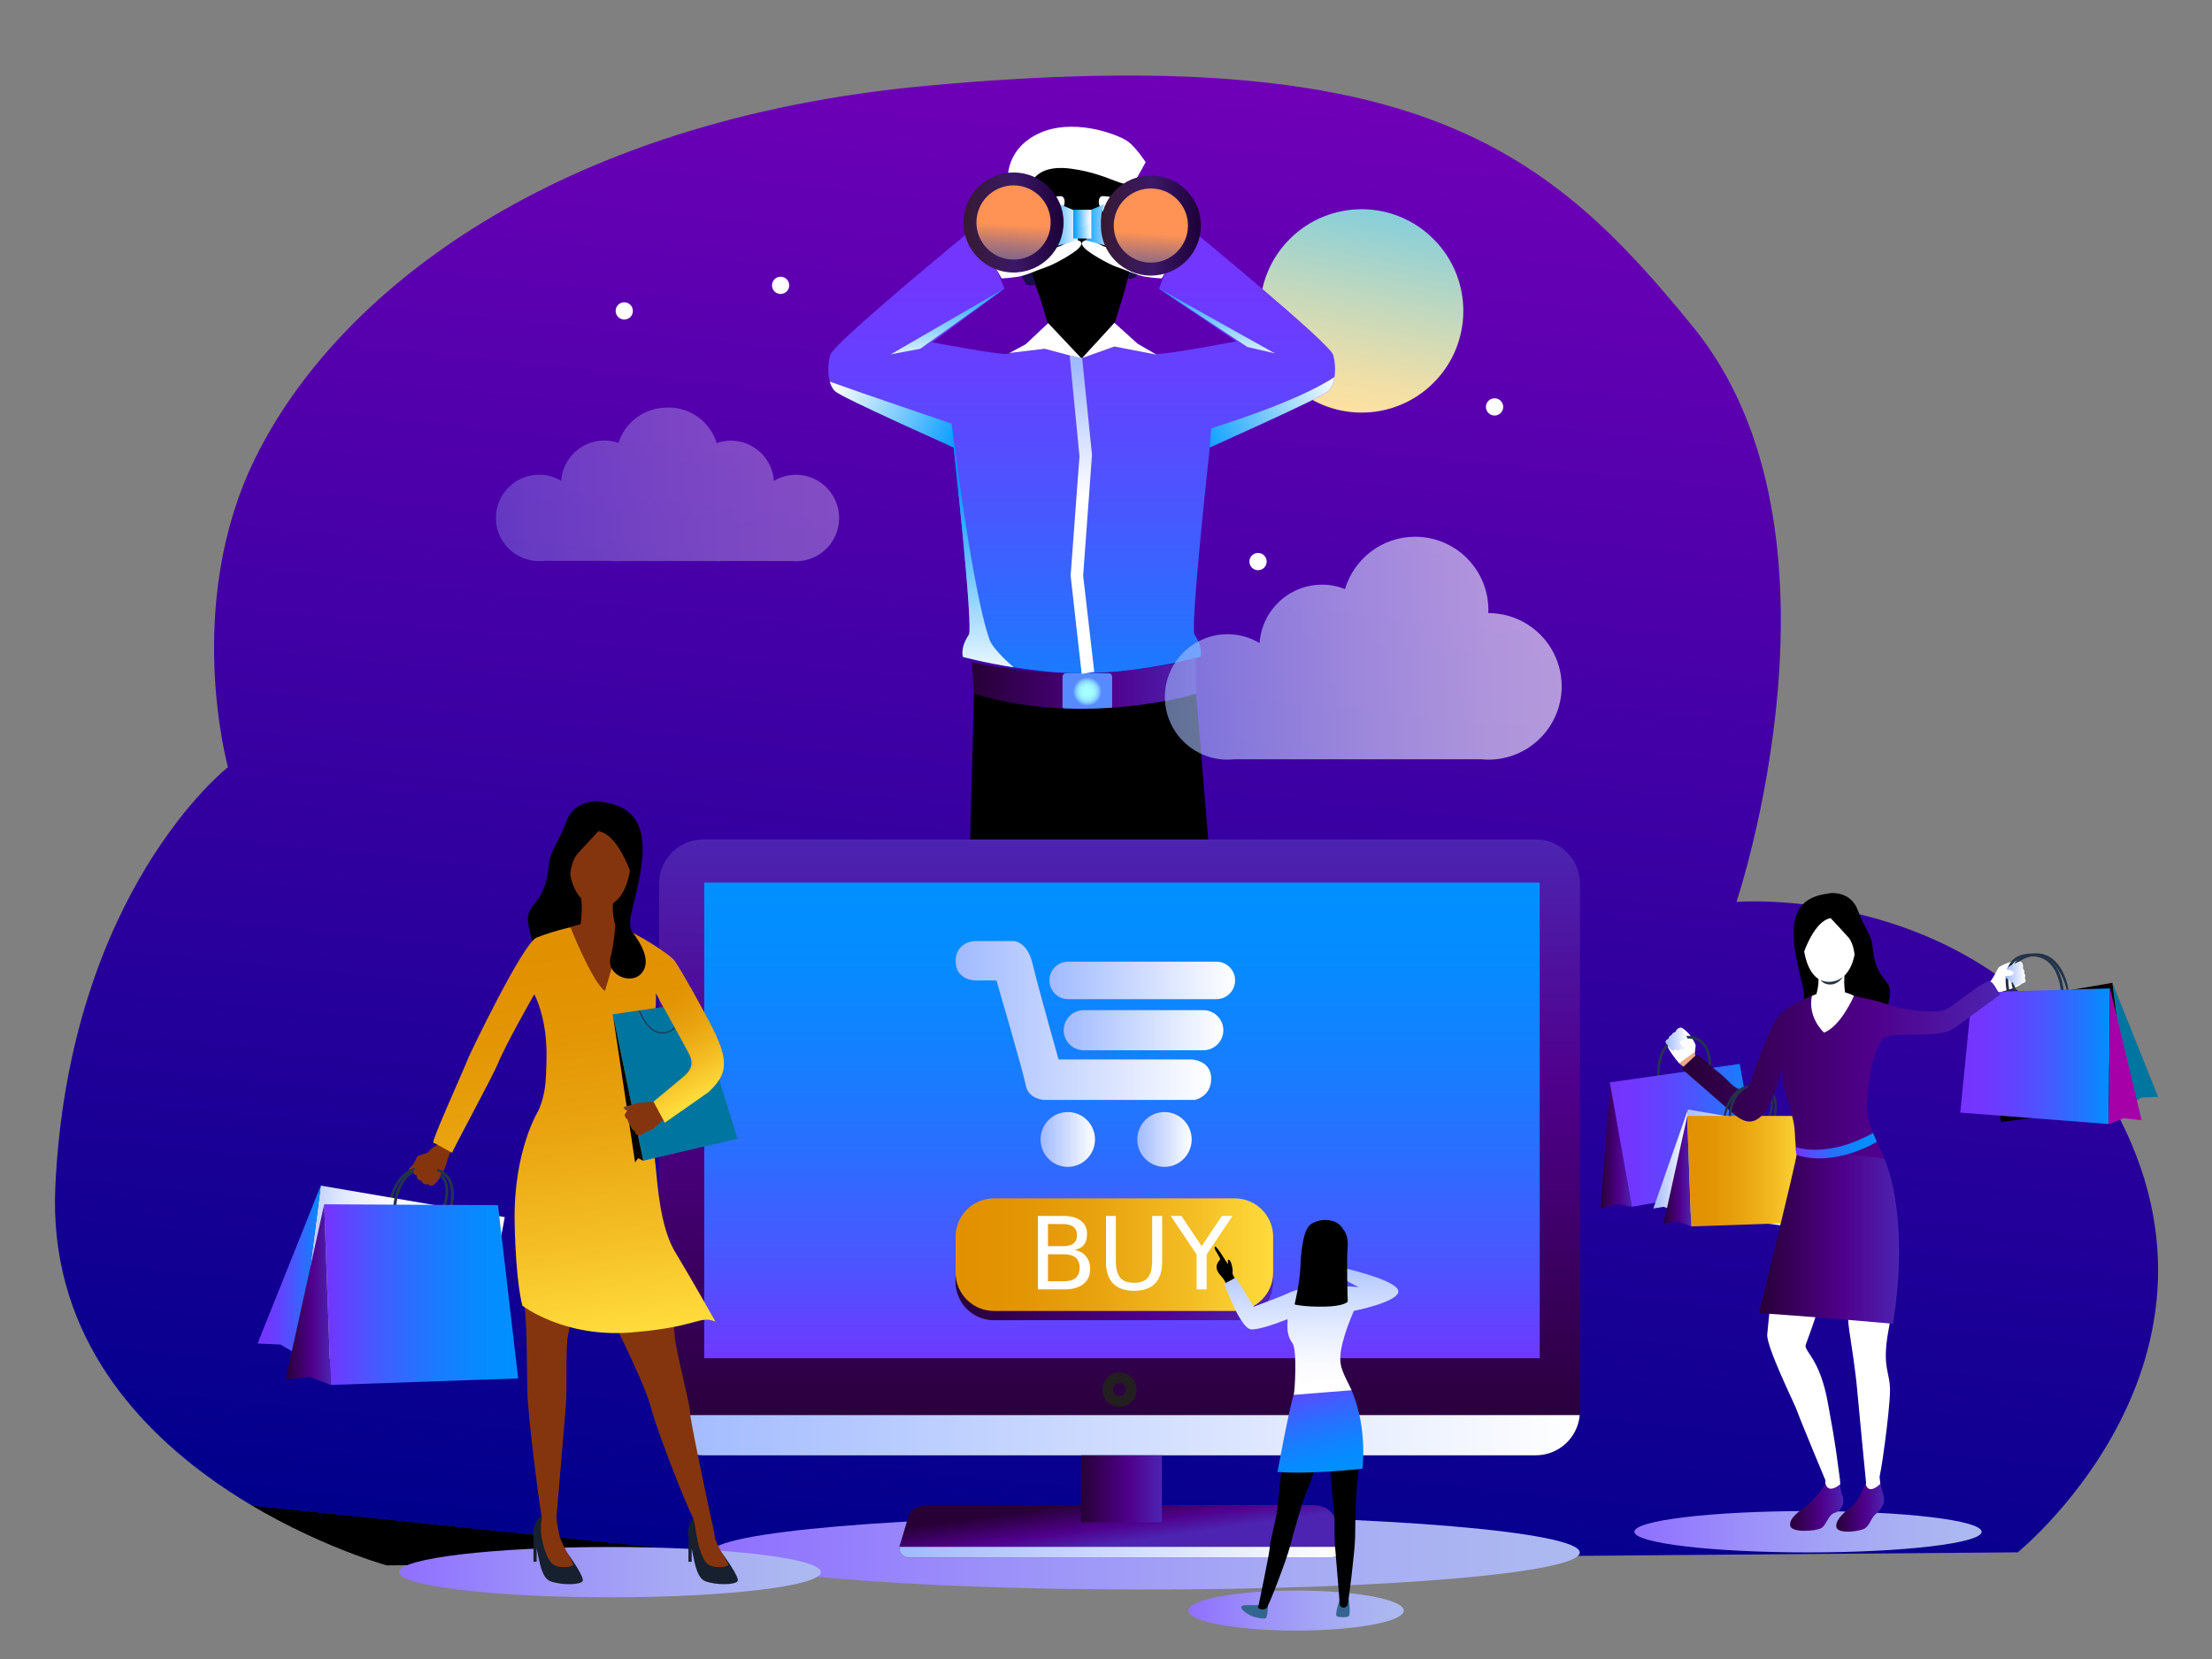<?xml version="1.0" encoding="UTF-8"?>
<svg xmlns="http://www.w3.org/2000/svg" xmlns:xlink="http://www.w3.org/1999/xlink" width="200px" height="150px" viewBox="0 0 200 150" version="1.1">
<rect x="0" y="0" width="200" height="150" fill="#808080" stroke="none"/>
<defs>
<g>
<symbol overflow="visible" id="glyph0-0">
<path style="stroke:none;" d="M 0.453 1.609 L 0.453 -6.422 L 5.016 -6.422 L 5.016 1.609 Z M 0.969 1.109 L 4.5 1.109 L 4.5 -5.906 L 0.969 -5.906 Z M 0.969 1.109 "/>
</symbol>
<symbol overflow="visible" id="glyph0-1">
<path style="stroke:none;" d="M 1.797 -3.172 L 1.797 -0.734 L 3.234 -0.734 C 3.711 -0.734 4.066 -0.832 4.297 -1.031 C 4.535 -1.238 4.656 -1.547 4.656 -1.953 C 4.656 -2.367 4.535 -2.676 4.297 -2.875 C 4.066 -3.07 3.711 -3.172 3.234 -3.172 Z M 1.797 -5.906 L 1.797 -3.906 L 3.125 -3.906 C 3.562 -3.906 3.883 -3.984 4.094 -4.141 C 4.312 -4.305 4.422 -4.562 4.422 -4.906 C 4.422 -5.238 4.312 -5.488 4.094 -5.656 C 3.883 -5.82 3.562 -5.906 3.125 -5.906 Z M 0.891 -6.641 L 3.188 -6.641 C 3.875 -6.641 4.398 -6.492 4.766 -6.203 C 5.141 -5.922 5.328 -5.52 5.328 -5 C 5.328 -4.594 5.234 -4.27 5.047 -4.031 C 4.859 -3.789 4.578 -3.641 4.203 -3.578 C 4.648 -3.484 4.992 -3.285 5.234 -2.984 C 5.484 -2.68 5.609 -2.305 5.609 -1.859 C 5.609 -1.266 5.406 -0.805 5 -0.484 C 4.594 -0.16 4.02 0 3.281 0 L 0.891 0 Z M 0.891 -6.641 "/>
</symbol>
<symbol overflow="visible" id="glyph0-2">
<path style="stroke:none;" d="M 0.797 -6.641 L 1.688 -6.641 L 1.688 -2.609 C 1.688 -1.891 1.816 -1.375 2.078 -1.062 C 2.336 -0.75 2.758 -0.594 3.344 -0.594 C 3.914 -0.594 4.328 -0.75 4.578 -1.062 C 4.836 -1.375 4.969 -1.891 4.969 -2.609 L 4.969 -6.641 L 5.875 -6.641 L 5.875 -2.5 C 5.875 -1.633 5.66 -0.977 5.234 -0.531 C 4.805 -0.094 4.176 0.125 3.344 0.125 C 2.5 0.125 1.863 -0.094 1.438 -0.531 C 1.008 -0.977 0.797 -1.633 0.797 -2.5 Z M 0.797 -6.641 "/>
</symbol>
<symbol overflow="visible" id="glyph0-3">
<path style="stroke:none;" d="M -0.016 -6.641 L 0.953 -6.641 L 2.781 -3.906 L 4.609 -6.641 L 5.578 -6.641 L 3.234 -3.156 L 3.234 0 L 2.328 0 L 2.328 -3.156 Z M -0.016 -6.641 "/>
</symbol>
</g>
<linearGradient id="linear0" gradientUnits="userSpaceOnUse" x1="447.093" y1="-7.936" x2="386.773" y2="575.159" gradientTransform="matrix(0.25,0,0,0.25,0,0)">
<stop offset="0" style="stop-color:rgb(46.667%,0%,73.333%);stop-opacity:1;"/>
<stop offset="1" style="stop-color:rgb(0%,0%,54.51%);stop-opacity:1;"/>
<stop offset="1" style="stop-color:rgb(0%,0%,0%);stop-opacity:1;"/>
</linearGradient>
<linearGradient id="linear1" gradientUnits="userSpaceOnUse" x1="270.276" y1="278.282" x2="331.416" y2="319.173" gradientTransform="matrix(-0.177,0.176,0.176,0.177,123.68,-77.488)">
<stop offset="0" style="stop-color:rgb(53.333%,81.176%,85.49%);stop-opacity:1;"/>
<stop offset="0.008" style="stop-color:rgb(53.725%,81.176%,85.098%);stop-opacity:1;"/>
<stop offset="0.478" style="stop-color:rgb(78.431%,85.098%,73.333%);stop-opacity:1;"/>
<stop offset="0.822" style="stop-color:rgb(94.118%,87.451%,65.49%);stop-opacity:1;"/>
<stop offset="1" style="stop-color:rgb(100%,88.235%,62.745%);stop-opacity:1;"/>
</linearGradient>
<linearGradient id="linear2" gradientUnits="userSpaceOnUse" x1="367.024" y1="485.337" x2="342.081" y2="514.288" gradientTransform="matrix(0.25,0,0,0.25,0,0)">
<stop offset="0" style="stop-color:rgb(15.294%,0%,21.176%);stop-opacity:1;"/>
<stop offset="0.594" style="stop-color:rgb(30.98%,0%,54.51%);stop-opacity:1;"/>
<stop offset="1" style="stop-color:rgb(29.804%,14.118%,69.412%);stop-opacity:1;"/>
</linearGradient>
<linearGradient id="linear3" gradientUnits="userSpaceOnUse" x1="432.507" y1="487.109" x2="453.887" y2="508.934" gradientTransform="matrix(0.25,0,0,0.25,0,0)">
<stop offset="0" style="stop-color:rgb(15.294%,0%,21.176%);stop-opacity:1;"/>
<stop offset="0.594" style="stop-color:rgb(30.98%,0%,54.51%);stop-opacity:1;"/>
<stop offset="1" style="stop-color:rgb(29.804%,14.118%,69.412%);stop-opacity:1;"/>
</linearGradient>
<linearGradient id="linear4" gradientUnits="userSpaceOnUse" x1="391.196" y1="68.351" x2="391.196" y2="272.829" gradientTransform="matrix(0.25,0,0,0.25,0,0)">
<stop offset="0" style="stop-color:rgb(46.275%,20%,100%);stop-opacity:1;"/>
<stop offset="0.159" style="stop-color:rgb(44.314%,21.569%,100%);stop-opacity:1;"/>
<stop offset="0.353" style="stop-color:rgb(38.431%,26.275%,100%);stop-opacity:1;"/>
<stop offset="0.568" style="stop-color:rgb(28.627%,34.118%,100%);stop-opacity:1;"/>
<stop offset="0.794" style="stop-color:rgb(14.902%,44.706%,100%);stop-opacity:1;"/>
<stop offset="1" style="stop-color:rgb(0%,56.471%,100%);stop-opacity:1;"/>
</linearGradient>
<linearGradient id="linear5" gradientUnits="userSpaceOnUse" x1="354.755" y1="175.248" x2="354.755" y2="247.403" gradientTransform="matrix(0.25,0,0,0.25,0,0)">
<stop offset="0" style="stop-color:rgb(0%,60.392%,100%);stop-opacity:1;"/>
<stop offset="1" style="stop-color:rgb(100%,100%,100%);stop-opacity:1;"/>
</linearGradient>
<linearGradient id="linear6" gradientUnits="userSpaceOnUse" x1="440.13" y1="102.015" x2="440.13" y2="132.089" gradientTransform="matrix(0.25,0,0,0.25,0,0)">
<stop offset="0" style="stop-color:rgb(0%,60.392%,100%);stop-opacity:1;"/>
<stop offset="1" style="stop-color:rgb(100%,100%,100%);stop-opacity:1;"/>
</linearGradient>
<linearGradient id="linear7" gradientUnits="userSpaceOnUse" x1="342.694" y1="101.981" x2="342.694" y2="132.484" gradientTransform="matrix(0.25,0,0,0.25,0,0)">
<stop offset="0" style="stop-color:rgb(0%,60.392%,100%);stop-opacity:1;"/>
<stop offset="1" style="stop-color:rgb(100%,100%,100%);stop-opacity:1;"/>
</linearGradient>
<linearGradient id="linear8" gradientUnits="userSpaceOnUse" x1="433.35" y1="161.12" x2="484.127" y2="136.066" gradientTransform="matrix(0.25,0,0,0.25,0,0)">
<stop offset="0" style="stop-color:rgb(0%,60.392%,100%);stop-opacity:1;"/>
<stop offset="1" style="stop-color:rgb(100%,100%,100%);stop-opacity:1;"/>
</linearGradient>
<linearGradient id="linear9" gradientUnits="userSpaceOnUse" x1="347.779" y1="158.856" x2="301.624" y2="139.703" gradientTransform="matrix(0.25,0,0,0.25,0,0)">
<stop offset="0" style="stop-color:rgb(0%,60.392%,100%);stop-opacity:1;"/>
<stop offset="1" style="stop-color:rgb(100%,100%,100%);stop-opacity:1;"/>
</linearGradient>
<linearGradient id="linear10" gradientUnits="userSpaceOnUse" x1="351.445" y1="247.374" x2="432.608" y2="247.374" gradientTransform="matrix(0.25,0,0,0.25,0,0)">
<stop offset="0" style="stop-color:rgb(15.294%,0%,21.176%);stop-opacity:1;"/>
<stop offset="0.594" style="stop-color:rgb(30.98%,0%,54.51%);stop-opacity:1;"/>
<stop offset="1" style="stop-color:rgb(29.804%,14.118%,69.412%);stop-opacity:1;"/>
</linearGradient>
<radialGradient id="radial0" gradientUnits="userSpaceOnUse" cx="393.25" cy="250.127" fx="393.25" fy="250.127" r="7.888" gradientTransform="matrix(0.25,0,0,0.25,0,0)">
<stop offset="0" style="stop-color:rgb(65.098%,100%,100%);stop-opacity:1;"/>
<stop offset="0.199" style="stop-color:rgb(64.314%,99.216%,100%);stop-opacity:1;"/>
<stop offset="0.313" style="stop-color:rgb(62.353%,95.686%,100%);stop-opacity:1;"/>
<stop offset="0.405" style="stop-color:rgb(58.431%,90.196%,100%);stop-opacity:1;"/>
<stop offset="0.485" style="stop-color:rgb(52.941%,82.745%,100%);stop-opacity:1;"/>
<stop offset="0.559" style="stop-color:rgb(46.275%,72.549%,100%);stop-opacity:1;"/>
<stop offset="0.625" style="stop-color:rgb(37.647%,60.392%,100%);stop-opacity:1;"/>
<stop offset="0.652" style="stop-color:rgb(33.725%,54.51%,100%);stop-opacity:1;"/>
</radialGradient>
<linearGradient id="linear11" gradientUnits="userSpaceOnUse" x1="392.231" y1="81.983" x2="404.873" y2="81.983" gradientTransform="matrix(0.25,0,0,0.25,0,0)">
<stop offset="0" style="stop-color:rgb(0%,60.392%,100%);stop-opacity:1;"/>
<stop offset="1" style="stop-color:rgb(100%,100%,100%);stop-opacity:1;"/>
</linearGradient>
<linearGradient id="linear12" gradientUnits="userSpaceOnUse" x1="377.751" y1="81.983" x2="390.394" y2="81.983" gradientTransform="matrix(0.25,0,0,0.25,0,0)">
<stop offset="0" style="stop-color:rgb(0%,60.392%,100%);stop-opacity:1;"/>
<stop offset="1" style="stop-color:rgb(100%,100%,100%);stop-opacity:1;"/>
</linearGradient>
<linearGradient id="linear13" gradientUnits="userSpaceOnUse" x1="388.152" y1="81.065" x2="394.678" y2="81.065" gradientTransform="matrix(0.25,0,0,0.25,0,0)">
<stop offset="0" style="stop-color:rgb(0%,60.392%,100%);stop-opacity:1;"/>
<stop offset="1" style="stop-color:rgb(100%,100%,100%);stop-opacity:1;"/>
</linearGradient>
<linearGradient id="linear14" gradientUnits="userSpaceOnUse" x1="388.152" y1="79.026" x2="394.27" y2="79.026" gradientTransform="matrix(0.25,0,0,0.25,0,0)">
<stop offset="0" style="stop-color:rgb(0%,60.392%,100%);stop-opacity:1;"/>
<stop offset="1" style="stop-color:rgb(100%,100%,100%);stop-opacity:1;"/>
</linearGradient>
<linearGradient id="linear15" gradientUnits="userSpaceOnUse" x1="348.474" y1="80.471" x2="384.652" y2="80.471" gradientTransform="matrix(0.25,0,0,0.25,0,0)">
<stop offset="0" style="stop-color:rgb(21.176%,10.196%,19.216%);stop-opacity:1;"/>
<stop offset="0.513" style="stop-color:rgb(23.137%,9.412%,40.784%);stop-opacity:1;"/>
<stop offset="1" style="stop-color:rgb(11.373%,0%,21.961%);stop-opacity:1;"/>
</linearGradient>
<linearGradient id="linear16" gradientUnits="userSpaceOnUse" x1="363.724" y1="124.01" x2="366.512" y2="81.258" gradientTransform="matrix(0.25,0,0,0.25,0,0)">
<stop offset="0" style="stop-color:rgb(11.373%,67.451%,100%);stop-opacity:1;"/>
<stop offset="0.112" style="stop-color:rgb(12.549%,66.275%,98.431%);stop-opacity:1;"/>
<stop offset="0.226" style="stop-color:rgb(15.686%,62.745%,93.725%);stop-opacity:1;"/>
<stop offset="0.342" style="stop-color:rgb(21.176%,56.471%,85.49%);stop-opacity:1;"/>
<stop offset="0.458" style="stop-color:rgb(28.627%,48.235%,74.51%);stop-opacity:1;"/>
<stop offset="0.574" style="stop-color:rgb(38.431%,37.255%,60%);stop-opacity:1;"/>
<stop offset="0.585" style="stop-color:rgb(39.608%,36.078%,58.431%);stop-opacity:1;"/>
<stop offset="0.637" style="stop-color:rgb(43.529%,37.255%,56.863%);stop-opacity:1;"/>
<stop offset="0.723" style="stop-color:rgb(53.725%,40.784%,52.549%);stop-opacity:1;"/>
<stop offset="0.834" style="stop-color:rgb(70.196%,46.667%,45.49%);stop-opacity:1;"/>
<stop offset="0.963" style="stop-color:rgb(92.941%,54.902%,36.078%);stop-opacity:1;"/>
<stop offset="1" style="stop-color:rgb(100%,57.255%,32.941%);stop-opacity:1;"/>
</linearGradient>
<linearGradient id="linear17" gradientUnits="userSpaceOnUse" x1="398.137" y1="81.584" x2="434.315" y2="81.584" gradientTransform="matrix(0.25,0,0,0.25,0,0)">
<stop offset="0" style="stop-color:rgb(21.176%,10.196%,19.216%);stop-opacity:1;"/>
<stop offset="0.513" style="stop-color:rgb(23.137%,9.412%,40.784%);stop-opacity:1;"/>
<stop offset="1" style="stop-color:rgb(11.373%,0%,21.961%);stop-opacity:1;"/>
</linearGradient>
<linearGradient id="linear18" gradientUnits="userSpaceOnUse" x1="413.248" y1="127.239" x2="416.036" y2="84.488" gradientTransform="matrix(0.25,0,0,0.25,0,0)">
<stop offset="0" style="stop-color:rgb(11.373%,67.451%,100%);stop-opacity:1;"/>
<stop offset="0.112" style="stop-color:rgb(12.549%,66.275%,98.431%);stop-opacity:1;"/>
<stop offset="0.226" style="stop-color:rgb(15.686%,62.745%,93.725%);stop-opacity:1;"/>
<stop offset="0.342" style="stop-color:rgb(21.176%,56.471%,85.49%);stop-opacity:1;"/>
<stop offset="0.458" style="stop-color:rgb(28.627%,48.235%,74.51%);stop-opacity:1;"/>
<stop offset="0.574" style="stop-color:rgb(38.431%,37.255%,60%);stop-opacity:1;"/>
<stop offset="0.585" style="stop-color:rgb(39.608%,36.078%,58.431%);stop-opacity:1;"/>
<stop offset="0.637" style="stop-color:rgb(43.529%,37.255%,56.863%);stop-opacity:1;"/>
<stop offset="0.723" style="stop-color:rgb(53.725%,40.784%,52.549%);stop-opacity:1;"/>
<stop offset="0.834" style="stop-color:rgb(70.196%,46.667%,45.49%);stop-opacity:1;"/>
<stop offset="0.963" style="stop-color:rgb(92.941%,54.902%,36.078%);stop-opacity:1;"/>
<stop offset="1" style="stop-color:rgb(100%,57.255%,32.941%);stop-opacity:1;"/>
</linearGradient>
<linearGradient id="linear19" gradientUnits="userSpaceOnUse" x1="390.077" y1="131.819" x2="392.081" y2="242.057" gradientTransform="matrix(0.25,0,0,0.25,0,0)">
<stop offset="0" style="stop-color:rgb(63.137%,72.941%,100%);stop-opacity:1;"/>
<stop offset="0.433" style="stop-color:rgb(100%,100%,100%);stop-opacity:1;"/>
</linearGradient>
<linearGradient id="linear20" gradientUnits="userSpaceOnUse" x1="625.891" y1="562.63" x2="265.932" y2="560.684" gradientTransform="matrix(0.25,0,0,0.25,0,0)">
<stop offset="0" style="stop-color:rgb(68.235%,74.118%,94.118%);stop-opacity:1;"/>
<stop offset="0.207" style="stop-color:rgb(67.451%,72.157%,94.51%);stop-opacity:1;"/>
<stop offset="0.462" style="stop-color:rgb(65.098%,66.275%,95.686%);stop-opacity:1;"/>
<stop offset="0.741" style="stop-color:rgb(61.176%,56.471%,97.647%);stop-opacity:1;"/>
<stop offset="1" style="stop-color:rgb(56.471%,44.706%,100%);stop-opacity:1;"/>
</linearGradient>
<linearGradient id="linear21" gradientUnits="userSpaceOnUse" x1="403.096" y1="541.729" x2="405.411" y2="557.931" gradientTransform="matrix(0.25,0,0,0.25,0,0)">
<stop offset="0" style="stop-color:rgb(15.294%,0%,21.176%);stop-opacity:1;"/>
<stop offset="0.594" style="stop-color:rgb(30.98%,0%,54.51%);stop-opacity:1;"/>
<stop offset="1" style="stop-color:rgb(29.804%,14.118%,69.412%);stop-opacity:1;"/>
</linearGradient>
<linearGradient id="linear22" gradientUnits="userSpaceOnUse" x1="325.257" y1="561.377" x2="486.07" y2="561.377" gradientTransform="matrix(0.25,0,0,0.25,0,0)">
<stop offset="0" style="stop-color:rgb(63.137%,72.941%,100%);stop-opacity:1;"/>
<stop offset="1" style="stop-color:rgb(100%,100%,100%);stop-opacity:1;"/>
</linearGradient>
<linearGradient id="linear23" gradientUnits="userSpaceOnUse" x1="404.883" y1="522.673" x2="404.883" y2="303.945" gradientTransform="matrix(0.25,0,0,0.25,0,0)">
<stop offset="0" style="stop-color:rgb(15.294%,0%,21.176%);stop-opacity:1;"/>
<stop offset="0.594" style="stop-color:rgb(30.98%,0%,54.51%);stop-opacity:1;"/>
<stop offset="1" style="stop-color:rgb(29.804%,14.118%,69.412%);stop-opacity:1;"/>
</linearGradient>
<linearGradient id="linear24" gradientUnits="userSpaceOnUse" x1="405.769" y1="498.372" x2="405.769" y2="315.745" gradientTransform="matrix(0.25,0,0,0.25,0,0)">
<stop offset="0" style="stop-color:rgb(46.275%,20%,100%);stop-opacity:1;"/>
<stop offset="0.216" style="stop-color:rgb(30.588%,32.549%,100%);stop-opacity:1;"/>
<stop offset="0.436" style="stop-color:rgb(17.255%,42.745%,100%);stop-opacity:1;"/>
<stop offset="0.646" style="stop-color:rgb(7.843%,50.196%,100%);stop-opacity:1;"/>
<stop offset="0.839" style="stop-color:rgb(1.961%,54.902%,100%);stop-opacity:1;"/>
<stop offset="1" style="stop-color:rgb(0%,56.471%,100%);stop-opacity:1;"/>
</linearGradient>
<linearGradient id="linear25" gradientUnits="userSpaceOnUse" x1="345.607" y1="457.11" x2="460.449" y2="457.11" gradientTransform="matrix(0.25,0,0,0.25,0,0)">
<stop offset="0" style="stop-color:rgb(15.294%,0%,21.176%);stop-opacity:1;"/>
<stop offset="0.594" style="stop-color:rgb(30.98%,0%,54.51%);stop-opacity:1;"/>
<stop offset="1" style="stop-color:rgb(29.804%,14.118%,69.412%);stop-opacity:1;"/>
</linearGradient>
<linearGradient id="linear26" gradientUnits="userSpaceOnUse" x1="345.607" y1="453.762" x2="460.449" y2="453.762" gradientTransform="matrix(0.25,0,0,0.25,0,0)">
<stop offset="0" style="stop-color:rgb(88.235%,56.471%,0%);stop-opacity:1;"/>
<stop offset="0.207" style="stop-color:rgb(89.02%,58.431%,1.569%);stop-opacity:1;"/>
<stop offset="0.462" style="stop-color:rgb(91.373%,64.314%,6.275%);stop-opacity:1;"/>
<stop offset="0.741" style="stop-color:rgb(95.294%,74.118%,13.725%);stop-opacity:1;"/>
<stop offset="1" style="stop-color:rgb(100%,85.882%,23.137%);stop-opacity:1;"/>
</linearGradient>
<linearGradient id="linear27" gradientUnits="userSpaceOnUse" x1="238.428" y1="519.058" x2="571.337" y2="519.058" gradientTransform="matrix(0.25,0,0,0.25,0,0)">
<stop offset="0" style="stop-color:rgb(63.137%,72.941%,100%);stop-opacity:1;"/>
<stop offset="1" style="stop-color:rgb(100%,100%,100%);stop-opacity:1;"/>
</linearGradient>
<linearGradient id="linear28" gradientUnits="userSpaceOnUse" x1="390.962" y1="538.432" x2="420.222" y2="538.432" gradientTransform="matrix(0.25,0,0,0.25,0,0)">
<stop offset="0" style="stop-color:rgb(15.294%,0%,21.176%);stop-opacity:1;"/>
<stop offset="0.594" style="stop-color:rgb(30.98%,0%,54.51%);stop-opacity:1;"/>
<stop offset="1" style="stop-color:rgb(29.804%,14.118%,69.412%);stop-opacity:1;"/>
</linearGradient>
<linearGradient id="linear29" gradientUnits="userSpaceOnUse" x1="379.523" y1="354.58" x2="446.69" y2="354.58" gradientTransform="matrix(0.25,0,0,0.25,0,0)">
<stop offset="0" style="stop-color:rgb(63.137%,72.941%,100%);stop-opacity:1;"/>
<stop offset="1" style="stop-color:rgb(100%,100%,100%);stop-opacity:1;"/>
</linearGradient>
<linearGradient id="linear30" gradientUnits="userSpaceOnUse" x1="384.71" y1="372.602" x2="442.434" y2="372.602" gradientTransform="matrix(0.25,0,0,0.25,0,0)">
<stop offset="0" style="stop-color:rgb(63.137%,72.941%,100%);stop-opacity:1;"/>
<stop offset="1" style="stop-color:rgb(100%,100%,100%);stop-opacity:1;"/>
</linearGradient>
<linearGradient id="linear31" gradientUnits="userSpaceOnUse" x1="376.331" y1="412.104" x2="396.016" y2="412.104" gradientTransform="matrix(0.25,0,0,0.25,0,0)">
<stop offset="0" style="stop-color:rgb(63.137%,72.941%,100%);stop-opacity:1;"/>
<stop offset="1" style="stop-color:rgb(100%,100%,100%);stop-opacity:1;"/>
</linearGradient>
<linearGradient id="linear32" gradientUnits="userSpaceOnUse" x1="411.311" y1="412.104" x2="430.995" y2="412.104" gradientTransform="matrix(0.25,0,0,0.25,0,0)">
<stop offset="0" style="stop-color:rgb(63.137%,72.941%,100%);stop-opacity:1;"/>
<stop offset="1" style="stop-color:rgb(100%,100%,100%);stop-opacity:1;"/>
</linearGradient>
<linearGradient id="linear33" gradientUnits="userSpaceOnUse" x1="345.607" y1="369.077" x2="438.045" y2="369.077" gradientTransform="matrix(0.25,0,0,0.25,0,0)">
<stop offset="0" style="stop-color:rgb(63.137%,72.941%,100%);stop-opacity:1;"/>
<stop offset="1" style="stop-color:rgb(100%,100%,100%);stop-opacity:1;"/>
</linearGradient>
<linearGradient id="linear34" gradientUnits="userSpaceOnUse" x1="738.501" y1="554.436" x2="594.568" y2="553.658" gradientTransform="matrix(0.25,0,0,0.25,0,0)">
<stop offset="0" style="stop-color:rgb(68.235%,74.118%,94.118%);stop-opacity:1;"/>
<stop offset="0.207" style="stop-color:rgb(67.451%,72.157%,94.51%);stop-opacity:1;"/>
<stop offset="0.462" style="stop-color:rgb(65.098%,66.275%,95.686%);stop-opacity:1;"/>
<stop offset="0.741" style="stop-color:rgb(61.176%,56.471%,97.647%);stop-opacity:1;"/>
<stop offset="1" style="stop-color:rgb(56.471%,44.706%,100%);stop-opacity:1;"/>
</linearGradient>
<linearGradient id="linear35" gradientUnits="userSpaceOnUse" x1="708.957" y1="381.995" x2="763.119" y2="381.995" gradientTransform="matrix(0.25,0,0,0.25,0,0)">
<stop offset="0" style="stop-color:rgb(46.275%,20%,100%);stop-opacity:1;"/>
<stop offset="0.159" style="stop-color:rgb(44.314%,21.569%,100%);stop-opacity:1;"/>
<stop offset="0.353" style="stop-color:rgb(38.431%,26.275%,100%);stop-opacity:1;"/>
<stop offset="0.568" style="stop-color:rgb(28.627%,34.118%,100%);stop-opacity:1;"/>
<stop offset="0.794" style="stop-color:rgb(14.902%,44.706%,100%);stop-opacity:1;"/>
<stop offset="1" style="stop-color:rgb(0%,56.471%,100%);stop-opacity:1;"/>
</linearGradient>
<linearGradient id="linear36" gradientUnits="userSpaceOnUse" x1="578.807" y1="414.433" x2="590.183" y2="414.433" gradientTransform="matrix(0.25,0,0,0.25,0,0)">
<stop offset="0" style="stop-color:rgb(15.294%,0%,21.176%);stop-opacity:1;"/>
<stop offset="0.594" style="stop-color:rgb(30.98%,0%,54.51%);stop-opacity:1;"/>
<stop offset="1" style="stop-color:rgb(29.804%,14.118%,69.412%);stop-opacity:1;"/>
</linearGradient>
<linearGradient id="linear37" gradientUnits="userSpaceOnUse" x1="582.202" y1="410.611" x2="636.849" y2="410.611" gradientTransform="matrix(0.25,0,0,0.25,0,0)">
<stop offset="0" style="stop-color:rgb(46.275%,20%,100%);stop-opacity:1;"/>
<stop offset="0.159" style="stop-color:rgb(44.314%,21.569%,100%);stop-opacity:1;"/>
<stop offset="0.353" style="stop-color:rgb(38.431%,26.275%,100%);stop-opacity:1;"/>
<stop offset="0.568" style="stop-color:rgb(28.627%,34.118%,100%);stop-opacity:1;"/>
<stop offset="0.794" style="stop-color:rgb(14.902%,44.706%,100%);stop-opacity:1;"/>
<stop offset="1" style="stop-color:rgb(0%,56.471%,100%);stop-opacity:1;"/>
</linearGradient>
<linearGradient id="linear38" gradientUnits="userSpaceOnUse" x1="605.729" y1="422.214" x2="650.48" y2="422.214" gradientTransform="matrix(0.25,0,0,0.25,0,0)">
<stop offset="0" style="stop-color:rgb(63.137%,72.941%,100%);stop-opacity:1;"/>
<stop offset="1" style="stop-color:rgb(100%,100%,100%);stop-opacity:1;"/>
</linearGradient>
<linearGradient id="linear39" gradientUnits="userSpaceOnUse" x1="597.938" y1="419.627" x2="610.472" y2="419.627" gradientTransform="matrix(0.25,0,0,0.25,0,0)">
<stop offset="0" style="stop-color:rgb(63.137%,72.941%,100%);stop-opacity:1;"/>
<stop offset="1" style="stop-color:rgb(100%,100%,100%);stop-opacity:1;"/>
</linearGradient>
<linearGradient id="linear40" gradientUnits="userSpaceOnUse" x1="601.669" y1="423.673" x2="611.628" y2="423.673" gradientTransform="matrix(0.25,0,0,0.25,0,0)">
<stop offset="0" style="stop-color:rgb(15.294%,0%,21.176%);stop-opacity:1;"/>
<stop offset="0.594" style="stop-color:rgb(30.98%,0%,54.51%);stop-opacity:1;"/>
<stop offset="1" style="stop-color:rgb(29.804%,14.118%,69.412%);stop-opacity:1;"/>
</linearGradient>
<linearGradient id="linear41" gradientUnits="userSpaceOnUse" x1="725.351" y1="352.034" x2="732.529" y2="352.034" gradientTransform="matrix(0.25,0,0,0.25,0,0)">
<stop offset="0" style="stop-color:rgb(63.137%,72.941%,100%);stop-opacity:1;"/>
<stop offset="1" style="stop-color:rgb(100%,100%,100%);stop-opacity:1;"/>
</linearGradient>
<linearGradient id="linear42" gradientUnits="userSpaceOnUse" x1="602.401" y1="375.846" x2="610.441" y2="375.846" gradientTransform="matrix(0.25,0,0,0.25,0,0)">
<stop offset="0" style="stop-color:rgb(63.137%,72.941%,100%);stop-opacity:1;"/>
<stop offset="1" style="stop-color:rgb(100%,100%,100%);stop-opacity:1;"/>
</linearGradient>
<linearGradient id="linear43" gradientUnits="userSpaceOnUse" x1="647.416" y1="545.204" x2="666.673" y2="545.204" gradientTransform="matrix(0.25,0,0,0.25,0,0)">
<stop offset="0" style="stop-color:rgb(15.294%,0%,21.176%);stop-opacity:1;"/>
<stop offset="0.594" style="stop-color:rgb(30.98%,0%,54.51%);stop-opacity:1;"/>
<stop offset="1" style="stop-color:rgb(29.804%,14.118%,69.412%);stop-opacity:1;"/>
</linearGradient>
<linearGradient id="linear44" gradientUnits="userSpaceOnUse" x1="664.11" y1="545.29" x2="681.404" y2="545.29" gradientTransform="matrix(0.25,0,0,0.25,0,0)">
<stop offset="0" style="stop-color:rgb(15.294%,0%,21.176%);stop-opacity:1;"/>
<stop offset="0.594" style="stop-color:rgb(30.98%,0%,54.51%);stop-opacity:1;"/>
<stop offset="1" style="stop-color:rgb(29.804%,14.118%,69.412%);stop-opacity:1;"/>
</linearGradient>
<linearGradient id="linear45" gradientUnits="userSpaceOnUse" x1="610.215" y1="423.579" x2="653.649" y2="423.579" gradientTransform="matrix(0.25,0,0,0.25,0,0)">
<stop offset="0" style="stop-color:rgb(88.235%,56.471%,0%);stop-opacity:1;"/>
<stop offset="0.207" style="stop-color:rgb(89.02%,58.431%,1.569%);stop-opacity:1;"/>
<stop offset="0.462" style="stop-color:rgb(91.373%,64.314%,6.275%);stop-opacity:1;"/>
<stop offset="0.741" style="stop-color:rgb(95.294%,74.118%,13.725%);stop-opacity:1;"/>
<stop offset="1" style="stop-color:rgb(100%,85.882%,23.137%);stop-opacity:1;"/>
</linearGradient>
<linearGradient id="linear46" gradientUnits="userSpaceOnUse" x1="608.128" y1="390.155" x2="723.545" y2="390.155" gradientTransform="matrix(0.25,0,0,0.25,0,0)">
<stop offset="0" style="stop-color:rgb(15.294%,0%,21.176%);stop-opacity:1;"/>
<stop offset="0.594" style="stop-color:rgb(30.98%,0%,54.51%);stop-opacity:1;"/>
<stop offset="1" style="stop-color:rgb(29.804%,14.118%,69.412%);stop-opacity:1;"/>
</linearGradient>
<linearGradient id="linear47" gradientUnits="userSpaceOnUse" x1="636.15" y1="447.616" x2="686.838" y2="447.616" gradientTransform="matrix(0.25,0,0,0.25,0,0)">
<stop offset="0" style="stop-color:rgb(15.294%,0%,21.176%);stop-opacity:1;"/>
<stop offset="0.594" style="stop-color:rgb(30.98%,0%,54.51%);stop-opacity:1;"/>
<stop offset="1" style="stop-color:rgb(29.804%,14.118%,69.412%);stop-opacity:1;"/>
</linearGradient>
<linearGradient id="linear48" gradientUnits="userSpaceOnUse" x1="649.424" y1="414.362" x2="678.784" y2="414.362" gradientTransform="matrix(0.25,0,0,0.25,0,0)">
<stop offset="0" style="stop-color:rgb(46.275%,20%,100%);stop-opacity:1;"/>
<stop offset="0.216" style="stop-color:rgb(30.588%,32.549%,100%);stop-opacity:1;"/>
<stop offset="0.436" style="stop-color:rgb(17.255%,42.745%,100%);stop-opacity:1;"/>
<stop offset="0.646" style="stop-color:rgb(7.843%,50.196%,100%);stop-opacity:1;"/>
<stop offset="0.839" style="stop-color:rgb(1.961%,54.902%,100%);stop-opacity:1;"/>
<stop offset="1" style="stop-color:rgb(0%,56.471%,100%);stop-opacity:1;"/>
</linearGradient>
<linearGradient id="linear49" gradientUnits="userSpaceOnUse" x1="521.223" y1="582.761" x2="431.973" y2="582.278" gradientTransform="matrix(0.25,0,0,0.25,0,0)">
<stop offset="0" style="stop-color:rgb(68.235%,74.118%,94.118%);stop-opacity:1;"/>
<stop offset="0.207" style="stop-color:rgb(67.451%,72.157%,94.51%);stop-opacity:1;"/>
<stop offset="0.462" style="stop-color:rgb(65.098%,66.275%,95.686%);stop-opacity:1;"/>
<stop offset="0.741" style="stop-color:rgb(61.176%,56.471%,97.647%);stop-opacity:1;"/>
<stop offset="1" style="stop-color:rgb(56.471%,44.706%,100%);stop-opacity:1;"/>
</linearGradient>
<linearGradient id="linear50" gradientUnits="userSpaceOnUse" x1="471.163" y1="497.805" x2="479.845" y2="534.904" gradientTransform="matrix(0.25,0,0,0.25,0,0)">
<stop offset="0" style="stop-color:rgb(46.275%,20%,100%);stop-opacity:1;"/>
<stop offset="0.216" style="stop-color:rgb(30.588%,32.549%,100%);stop-opacity:1;"/>
<stop offset="0.436" style="stop-color:rgb(17.255%,42.745%,100%);stop-opacity:1;"/>
<stop offset="0.646" style="stop-color:rgb(7.843%,50.196%,100%);stop-opacity:1;"/>
<stop offset="0.839" style="stop-color:rgb(1.961%,54.902%,100%);stop-opacity:1;"/>
<stop offset="1" style="stop-color:rgb(0%,56.471%,100%);stop-opacity:1;"/>
</linearGradient>
<linearGradient id="linear51" gradientUnits="userSpaceOnUse" x1="474.027" y1="453.617" x2="474.846" y2="501.106" gradientTransform="matrix(0.25,0,0,0.25,0,0)">
<stop offset="0" style="stop-color:rgb(63.137%,72.941%,100%);stop-opacity:1;"/>
<stop offset="0.305" style="stop-color:rgb(78.824%,84.706%,100%);stop-opacity:1;"/>
<stop offset="0.585" style="stop-color:rgb(90.588%,92.941%,100%);stop-opacity:1;"/>
<stop offset="0.826" style="stop-color:rgb(97.647%,98.039%,100%);stop-opacity:1;"/>
<stop offset="1" style="stop-color:rgb(100%,100%,100%);stop-opacity:1;"/>
</linearGradient>
<linearGradient id="linear52" gradientUnits="userSpaceOnUse" x1="323.374" y1="569.143" x2="148.555" y2="568.198" gradientTransform="matrix(0.25,0,0,0.25,0,0)">
<stop offset="0" style="stop-color:rgb(68.235%,74.118%,94.118%);stop-opacity:1;"/>
<stop offset="0.207" style="stop-color:rgb(67.451%,72.157%,94.51%);stop-opacity:1;"/>
<stop offset="0.462" style="stop-color:rgb(65.098%,66.275%,95.686%);stop-opacity:1;"/>
<stop offset="0.741" style="stop-color:rgb(61.176%,56.471%,97.647%);stop-opacity:1;"/>
<stop offset="1" style="stop-color:rgb(56.471%,44.706%,100%);stop-opacity:1;"/>
</linearGradient>
<linearGradient id="linear53" gradientUnits="userSpaceOnUse" x1="108.126" y1="463.632" x2="182.543" y2="463.632" gradientTransform="matrix(0.25,0,0,0.25,0,0)">
<stop offset="0" style="stop-color:rgb(63.137%,72.941%,100%);stop-opacity:1;"/>
<stop offset="0.015" style="stop-color:rgb(65.49%,74.902%,100%);stop-opacity:1;"/>
<stop offset="0.09" style="stop-color:rgb(76.471%,82.745%,100%);stop-opacity:1;"/>
<stop offset="0.175" style="stop-color:rgb(85.098%,89.02%,100%);stop-opacity:1;"/>
<stop offset="0.274" style="stop-color:rgb(91.765%,94.118%,100%);stop-opacity:1;"/>
<stop offset="0.396" style="stop-color:rgb(96.471%,97.255%,100%);stop-opacity:1;"/>
<stop offset="0.563" style="stop-color:rgb(99.216%,99.608%,100%);stop-opacity:1;"/>
<stop offset="1" style="stop-color:rgb(100%,100%,100%);stop-opacity:1;"/>
</linearGradient>
<linearGradient id="linear54" gradientUnits="userSpaceOnUse" x1="93.146" y1="459.493" x2="116.018" y2="459.493" gradientTransform="matrix(0.25,0,0,0.25,0,0)">
<stop offset="0" style="stop-color:rgb(46.275%,20%,100%);stop-opacity:1;"/>
<stop offset="0.159" style="stop-color:rgb(44.314%,21.569%,100%);stop-opacity:1;"/>
<stop offset="0.353" style="stop-color:rgb(38.431%,26.275%,100%);stop-opacity:1;"/>
<stop offset="0.568" style="stop-color:rgb(28.627%,34.118%,100%);stop-opacity:1;"/>
<stop offset="0.794" style="stop-color:rgb(14.902%,44.706%,100%);stop-opacity:1;"/>
<stop offset="1" style="stop-color:rgb(0%,56.471%,100%);stop-opacity:1;"/>
</linearGradient>
<linearGradient id="linear55" gradientUnits="userSpaceOnUse" x1="117.246" y1="468.21" x2="187.389" y2="468.21" gradientTransform="matrix(0.25,0,0,0.25,0,0)">
<stop offset="0" style="stop-color:rgb(46.275%,20%,100%);stop-opacity:1;"/>
<stop offset="0.216" style="stop-color:rgb(30.588%,32.549%,100%);stop-opacity:1;"/>
<stop offset="0.436" style="stop-color:rgb(17.255%,42.745%,100%);stop-opacity:1;"/>
<stop offset="0.646" style="stop-color:rgb(7.843%,50.196%,100%);stop-opacity:1;"/>
<stop offset="0.839" style="stop-color:rgb(1.961%,54.902%,100%);stop-opacity:1;"/>
<stop offset="1" style="stop-color:rgb(0%,56.471%,100%);stop-opacity:1;"/>
</linearGradient>
<linearGradient id="linear56" gradientUnits="userSpaceOnUse" x1="103.28" y1="468.21" x2="119.632" y2="468.21" gradientTransform="matrix(0.25,0,0,0.25,0,0)">
<stop offset="0" style="stop-color:rgb(15.294%,0%,21.176%);stop-opacity:1;"/>
<stop offset="0.594" style="stop-color:rgb(30.98%,0%,54.51%);stop-opacity:1;"/>
<stop offset="1" style="stop-color:rgb(29.804%,14.118%,69.412%);stop-opacity:1;"/>
</linearGradient>
<linearGradient id="linear57" gradientUnits="userSpaceOnUse" x1="201.788" y1="343.692" x2="220.556" y2="481.775" gradientTransform="matrix(0.25,0,0,0.25,0,0)">
<stop offset="0" style="stop-color:rgb(88.235%,56.471%,0%);stop-opacity:1;"/>
<stop offset="0.207" style="stop-color:rgb(89.02%,58.431%,1.569%);stop-opacity:1;"/>
<stop offset="0.462" style="stop-color:rgb(91.373%,64.314%,6.275%);stop-opacity:1;"/>
<stop offset="0.741" style="stop-color:rgb(95.294%,74.118%,13.725%);stop-opacity:1;"/>
<stop offset="1" style="stop-color:rgb(100%,85.882%,23.137%);stop-opacity:1;"/>
</linearGradient>
<linearGradient id="linear58" gradientUnits="userSpaceOnUse" x1="232.141" y1="358.466" x2="253.398" y2="396.471" gradientTransform="matrix(0.25,0,0,0.25,0,0)">
<stop offset="0" style="stop-color:rgb(88.235%,56.471%,0%);stop-opacity:1;"/>
<stop offset="0.207" style="stop-color:rgb(89.02%,58.431%,1.569%);stop-opacity:1;"/>
<stop offset="0.462" style="stop-color:rgb(91.373%,64.314%,6.275%);stop-opacity:1;"/>
<stop offset="0.741" style="stop-color:rgb(95.294%,74.118%,13.725%);stop-opacity:1;"/>
<stop offset="1" style="stop-color:rgb(100%,85.882%,23.137%);stop-opacity:1;"/>
</linearGradient>
<filter id="alpha" filterUnits="objectBoundingBox" x="0%" y="0%" width="100%" height="100%">
  <feColorMatrix type="matrix" in="SourceGraphic" values="0 0 0 0 1 0 0 0 0 1 0 0 0 0 1 0 0 0 1 0"/>
</filter>
<mask id="mask0">
  <g filter="url(#alpha)">
<rect x="0" y="0" width="200" height="150" style="fill:rgb(0%,0%,0%);fill-opacity:0.302;stroke:none;"/>
  </g>
</mask>
<linearGradient id="linear59" gradientUnits="userSpaceOnUse" x1="179.357" y1="175.181" x2="303.498" y2="175.181" gradientTransform="matrix(0.25,0,0,0.25,0,0)">
<stop offset="0" style="stop-color:rgb(63.137%,72.941%,100%);stop-opacity:1;"/>
<stop offset="0.089" style="stop-color:rgb(67.451%,76.078%,100%);stop-opacity:1;"/>
<stop offset="0.499" style="stop-color:rgb(85.098%,89.02%,100%);stop-opacity:1;"/>
<stop offset="0.816" style="stop-color:rgb(96.078%,96.863%,100%);stop-opacity:1;"/>
<stop offset="1" style="stop-color:rgb(100%,100%,100%);stop-opacity:1;"/>
</linearGradient>
<clipPath id="clip1">
  <rect x="0" y="0" width="200" height="150"/>
</clipPath>
<g id="surface5" clip-path="url(#clip1)">
<path style=" stroke:none;fill-rule:nonzero;fill:url(#linear59);" d="M 71.969 42.93 C 71.238 42.93 70.559 43.129 69.973 43.477 C 69.832 41.445 68.141 39.84 66.074 39.84 C 65.629 39.84 65.199 39.922 64.801 40.059 C 64.227 38.195 62.488 36.844 60.441 36.844 C 60.285 36.844 60.137 36.852 59.984 36.867 C 58.07 36.988 56.473 38.285 55.918 40.051 C 55.516 39.91 55.086 39.828 54.637 39.828 C 52.57 39.828 50.879 41.434 50.738 43.469 C 50.137 43.109 49.445 42.918 48.746 42.922 C 46.586 42.922 44.836 44.672 44.836 46.828 C 44.836 48.984 46.586 50.734 48.746 50.734 C 48.891 50.734 49.031 50.727 49.172 50.711 L 55.172 50.711 C 55.348 50.734 55.523 50.746 55.707 50.746 C 55.863 50.746 56.02 50.738 56.176 50.727 L 64.742 50.727 C 64.828 50.73 64.918 50.738 65.004 50.738 C 65.094 50.738 65.18 50.73 65.266 50.727 L 71.539 50.727 C 71.68 50.738 71.824 50.746 71.965 50.746 C 74.121 50.746 75.871 48.996 75.871 46.84 C 75.875 44.68 74.125 42.93 71.969 42.93 Z M 71.969 42.93 "/>
</g>
<mask id="mask1">
  <g filter="url(#alpha)">
<rect x="0" y="0" width="200" height="150" style="fill:rgb(0%,0%,0%);fill-opacity:0.6;stroke:none;"/>
  </g>
</mask>
<linearGradient id="linear60" gradientUnits="userSpaceOnUse" x1="421.302" y1="234.43" x2="564.808" y2="234.43" gradientTransform="matrix(0.25,0,0,0.25,0,0)">
<stop offset="0" style="stop-color:rgb(63.137%,72.941%,100%);stop-opacity:1;"/>
<stop offset="0.089" style="stop-color:rgb(67.451%,76.078%,100%);stop-opacity:1;"/>
<stop offset="0.499" style="stop-color:rgb(85.098%,89.02%,100%);stop-opacity:1;"/>
<stop offset="0.816" style="stop-color:rgb(96.078%,96.863%,100%);stop-opacity:1;"/>
<stop offset="1" style="stop-color:rgb(100%,100%,100%);stop-opacity:1;"/>
</linearGradient>
<clipPath id="clip2">
  <rect x="0" y="0" width="200" height="150"/>
</clipPath>
<g id="surface8" clip-path="url(#clip2)">
<path style=" stroke:none;fill-rule:nonzero;fill:url(#linear60);" d="M 110.992 57.344 C 112.051 57.344 113.039 57.637 113.887 58.141 C 114.086 55.191 116.539 52.863 119.539 52.863 C 120.266 52.863 120.965 53.004 121.609 53.258 C 122.426 50.523 124.953 48.531 127.953 48.531 C 131.609 48.531 134.574 51.496 134.574 55.156 C 134.574 55.246 134.574 55.344 134.566 55.434 L 134.574 55.434 C 138.234 55.434 141.199 58.398 141.199 62.059 C 141.199 65.719 138.234 68.684 134.574 68.684 C 134.348 68.684 134.121 68.672 133.898 68.648 L 111.609 68.648 C 111.406 68.672 111.199 68.684 110.988 68.684 C 107.859 68.684 105.324 66.145 105.324 63.016 C 105.324 59.883 107.863 57.344 110.992 57.344 Z M 110.992 57.344 "/>
</g>
</defs>
<g id="surface1">
<path style=" stroke:none;fill-rule:nonzero;fill:url(#linear0);" d="M 34.969 141.535 C 34.969 141.535 3.777 132.941 5.004 107.246 C 6.273 80.555 20.613 69.359 20.613 69.359 C 20.613 69.359 16.543 54.754 23.047 41.484 C 30.367 26.539 50.086 10.852 83.836 7.75 C 128.121 3.68 140.031 13.5 153.117 29.602 C 168.234 48.199 157.004 81.547 157.004 81.547 C 157.004 81.547 177.312 79.855 188.871 96.512 C 206.035 121.234 182.438 140.355 182.438 140.355 "/>
<path style=" stroke:none;fill-rule:nonzero;fill:url(#linear1);" d="M 116.594 34.594 C 120.176 38.195 125.996 38.211 129.598 34.629 C 133.199 31.047 133.211 25.227 129.629 21.629 C 126.047 18.027 120.227 18.012 116.629 21.594 C 113.031 25.176 113.016 30.996 116.594 34.594 Z M 116.594 34.594 "/>
<path style=" stroke:none;fill-rule:nonzero;fill:url(#linear2);" d="M 87.16 120.273 C 87.16 120.273 86.09 123.336 85.398 123.777 C 84.711 124.219 81.309 125.914 81.156 126.555 C 81.004 127.199 81.004 127.926 81.004 127.926 L 81.004 128.973 C 81.004 128.973 83.523 129.699 85.438 129.414 C 87.352 129.133 88.23 128.77 89.148 127.844 C 90.066 126.922 90.676 126.559 90.676 126.559 L 90.828 127.324 L 94.004 125.871 L 93.773 123.738 L 93.543 120.395 C 93.547 120.395 91.902 121.523 87.16 120.273 Z M 87.16 120.273 "/>
<path style=" stroke:none;fill-rule:nonzero;fill:rgb(0%,0%,0%);fill-opacity:1;" d="M 84.559 128.688 C 83.414 128.766 81.82 128.32 81.004 128.047 L 81.004 128.969 C 81.004 128.969 83.527 129.695 85.441 129.414 C 87.352 129.129 88.234 128.766 89.148 127.844 C 90.066 126.918 90.68 126.555 90.68 126.555 L 90.832 127.32 L 94.004 125.871 L 93.836 124.305 C 92.488 124.992 89.977 126.328 88.883 127.281 C 87.352 128.609 85.949 128.59 84.559 128.688 Z M 84.559 128.688 "/>
<path style=" stroke:none;fill-rule:nonzero;fill:url(#linear3);" d="M 112.816 120.273 C 112.816 120.273 113.887 123.336 114.578 123.777 C 115.266 124.219 118.672 125.914 118.824 126.555 C 118.977 127.199 118.977 127.926 118.977 127.926 L 118.977 128.973 C 118.977 128.973 116.453 129.699 114.539 129.414 C 112.629 129.133 111.746 128.77 110.828 127.844 C 109.914 126.922 109.301 126.559 109.301 126.559 L 109.148 127.324 L 105.973 125.871 L 106.203 123.738 L 106.434 120.395 C 106.434 120.395 108.074 121.523 112.816 120.273 Z M 112.816 120.273 "/>
<path style=" stroke:none;fill-rule:nonzero;fill:rgb(0%,0%,0%);fill-opacity:1;" d="M 115.418 128.688 C 116.566 128.766 118.156 128.32 118.973 128.047 L 118.973 128.969 C 118.973 128.969 116.449 129.695 114.539 129.414 C 112.625 129.129 111.746 128.766 110.828 127.844 C 109.91 126.918 109.297 126.555 109.297 126.555 L 109.145 127.32 L 105.969 125.871 L 106.137 124.305 C 107.488 124.992 110 126.328 111.094 127.281 C 112.629 128.609 114.031 128.59 115.418 128.688 Z M 94.719 29.188 L 94.004 26.816 C 94.004 26.816 92.855 23.871 92.664 22.801 C 92.473 21.734 91.672 17.793 92.816 15.461 C 93.574 13.926 95.879 13.473 97.672 13.434 C 99.316 13.398 101.492 14.031 101.953 16.762 C 102.336 19.016 102.453 21.504 102.453 22.574 C 102.453 23.641 101.574 26.664 101.574 26.664 L 100.766 29.262 L 97.797 32.426 Z M 94.719 29.188 "/>
<path style=" stroke:none;fill-rule:nonzero;fill:rgb(100%,100%,100%);fill-opacity:1;" d="M 92.645 17.586 C 93.062 17.422 92.98 14.746 96.82 15.25 C 100.664 15.75 101.996 17.504 102.75 16.168 C 103.504 14.828 103.586 14.664 103.586 14.664 C 103.586 14.664 102.668 13.246 101.914 12.746 C 100.922 12.082 96.82 10.574 93.73 12.16 C 90.641 13.746 91.141 16.672 91.141 16.672 "/>
<path style=" stroke:none;fill-rule:nonzero;fill:url(#linear4);" d="M 120.543 32.094 C 120.238 31.023 108.113 21.082 108.113 21.082 C 108.113 21.082 106.469 22.484 106.012 23.301 C 105.555 24.113 104.789 26.094 104.789 26.094 L 111.773 30.867 C 111.773 30.867 105.047 32.145 104.484 31.992 C 103.926 31.84 102.852 31.125 102.852 31.125 L 100.762 29.188 L 99.336 31.531 L 97.801 32.426 L 96.27 31.531 L 94.719 29.238 L 92.754 31.125 C 92.754 31.125 91.684 31.836 91.121 31.992 C 90.559 32.145 84.297 30.949 84.297 30.949 L 90.816 26.09 C 90.816 26.09 90.051 24.113 89.594 23.297 C 89.133 22.484 87.488 21.078 87.488 21.078 C 87.488 21.078 75.367 31.023 75.062 32.094 C 74.758 33.164 74.832 34.77 75.523 35.379 C 76.211 35.992 86.23 40.453 86.23 40.453 C 86.23 40.453 88.023 56.754 87.609 57.379 C 86.793 58.602 87.074 59.391 87.074 59.391 C 87.074 59.391 91.676 60.656 97.074 60.898 L 97.074 60.934 C 97.32 60.934 97.566 60.93 97.809 60.926 C 98.051 60.93 98.297 60.934 98.543 60.934 L 98.543 60.898 C 103.941 60.656 108.543 59.391 108.543 59.391 C 108.543 59.391 108.824 58.602 108.008 57.379 C 107.59 56.754 109.387 40.453 109.387 40.453 C 109.387 40.453 119.402 35.992 120.094 35.379 C 120.77 34.77 120.848 33.164 120.543 32.094 Z M 120.543 32.094 "/>
<path style=" stroke:none;fill-rule:nonzero;fill:url(#linear5);" d="M 89.473 57.844 C 87.879 53.391 86.047 38.301 86.047 38.301 L 85.719 40.23 L 86.223 40.453 C 86.223 40.453 88.016 56.754 87.602 57.383 C 86.785 58.605 87.066 59.395 87.066 59.395 C 87.066 59.395 88.922 59.906 91.66 60.34 C 91.66 60.34 89.805 58.773 89.473 57.844 Z M 89.473 57.844 "/>
<path style=" stroke:none;fill-rule:nonzero;fill:url(#linear6);" d="M 104.789 26.09 L 112.773 31.367 L 115.277 31.953 "/>
<path style=" stroke:none;fill-rule:nonzero;fill:url(#linear7);" d="M 90.809 26.09 L 83.207 31.535 L 80.535 32.039 "/>
<path style=" stroke:none;fill-rule:nonzero;fill:url(#linear8);" d="M 120.66 34.086 C 117.16 36.422 109.516 38.719 109.516 38.719 L 109.375 40.453 C 109.375 40.453 119.391 35.996 120.082 35.383 C 120.391 35.109 120.578 34.629 120.66 34.086 Z M 120.66 34.086 "/>
<path style=" stroke:none;fill-rule:nonzero;fill:url(#linear9);" d="M 86.047 38.301 C 86.047 38.301 77.637 35.453 75.023 34.504 C 75.129 34.867 75.289 35.18 75.516 35.383 C 76.203 35.996 86.223 40.453 86.223 40.453 Z M 86.047 38.301 "/>
<path style=" stroke:none;fill-rule:nonzero;fill:rgb(10.196%,4.706%,30.196%);fill-opacity:1;" d="M 93.691 25.734 C 93.691 25.734 92.934 25.941 92.742 25.633 C 92.551 25.328 91.363 23.262 91.633 22.727 C 91.898 22.191 92.586 22.191 92.586 22.191 C 92.586 22.191 93.422 25.273 93.691 25.734 Z M 93.691 25.734 "/>
<path style=" stroke:none;fill-rule:nonzero;fill:rgb(100%,100%,100%);fill-opacity:1;" d="M 88.344 21.809 C 88.234 21.762 89.262 19.324 89.609 19.055 C 89.953 18.789 95.688 17.562 96.031 17.754 C 96.379 17.949 96.223 18.52 96.223 18.52 C 96.223 18.52 93.891 22.535 94.387 22.535 C 94.887 22.535 95.609 22.383 95.992 22.191 C 96.375 22 97.062 21.578 97.484 21.73 C 97.902 21.883 97.863 22.113 97.484 22.496 C 97.102 22.879 95.418 23.871 94.613 24.141 C 93.812 24.406 92.781 24.906 92.051 25.02 C 91.324 25.137 90.562 25.172 90.562 25.172 C 90.562 25.172 88.805 22 88.344 21.809 Z M 88.344 21.809 "/>
<path style=" stroke:none;fill-rule:nonzero;fill:url(#linear10);" d="M 87.863 59.879 L 88.066 62.734 C 88.066 62.734 91.434 64.211 97.5 64.211 C 103.566 64.211 108.156 62.734 108.156 62.734 L 108.105 59.473 C 108.102 59.473 99.844 62.328 87.863 59.879 Z M 87.863 59.879 "/>
<path style=" stroke:none;fill-rule:nonzero;fill:url(#radial0);" d="M 100.555 63.883 C 100.555 64.051 100.418 64.188 100.25 64.188 L 96.375 64.188 C 96.203 64.188 96.07 64.051 96.07 63.883 L 96.07 61.18 C 96.07 61.012 96.207 60.875 96.375 60.875 L 100.25 60.875 C 100.422 60.875 100.555 61.012 100.555 61.18 Z M 100.555 63.883 "/>
<path style=" stroke:none;fill-rule:nonzero;fill:rgb(0%,0%,0%);fill-opacity:1;" d="M 88.066 62.734 C 88.066 62.734 87.141 98.961 86.828 104.477 C 86.824 104.562 86.664 120.336 86.664 120.336 C 86.664 120.336 90.082 121.348 92.246 120.98 C 93.66 120.738 93.773 120.496 93.773 120.496 L 97.602 78.09 L 98.746 77.93 L 105.934 120.5 C 105.934 120.5 107.848 121.266 110.219 121.062 C 111.102 120.988 112.934 120.297 112.934 120.297 L 108.152 62.738 C 108.152 62.734 98.184 65.77 88.066 62.734 Z M 88.066 62.734 "/>
<path style=" stroke:none;fill-rule:nonzero;fill:rgb(100%,100%,100%);fill-opacity:1;" d="M 92.746 31.125 L 91.266 31.914 L 94.461 31.531 L 97.801 32.426 L 94.773 29.219 Z M 97.844 32.371 L 100.762 31.328 L 104.547 32.059 L 102.855 31.074 L 100.762 29.188 Z M 97.844 32.371 "/>
<path style=" stroke:none;fill-rule:nonzero;fill:rgb(10.196%,4.706%,30.196%);fill-opacity:1;" d="M 101.957 25.137 C 101.914 25.238 102.723 25.363 102.914 24.676 C 103.102 23.988 103.523 22.648 103.41 22.152 C 103.297 21.656 102.453 21.809 102.453 21.809 C 102.453 21.809 102.262 24.406 101.957 25.137 Z M 101.957 25.137 "/>
<path style=" stroke:none;fill-rule:nonzero;fill:rgb(100%,100%,100%);fill-opacity:1;" d="M 107.262 21.809 C 107.371 21.762 106.344 19.324 105.996 19.055 C 105.652 18.789 99.918 17.562 99.574 17.754 C 99.227 17.949 99.383 18.52 99.383 18.52 C 99.383 18.52 101.715 22.535 101.219 22.535 C 100.719 22.535 99.996 22.383 99.613 22.191 C 99.23 22 98.543 21.578 98.121 21.73 C 97.699 21.883 97.738 22.113 98.121 22.496 C 98.504 22.879 100.184 23.871 100.988 24.141 C 101.789 24.406 102.824 24.906 103.551 25.02 C 104.277 25.137 105.043 25.172 105.043 25.172 C 105.043 25.172 106.801 22 107.262 21.809 Z M 107.262 21.809 "/>
<path style=" stroke:none;fill-rule:nonzero;fill:url(#linear11);" d="M 99.867 18.457 L 98.289 19.121 C 98.289 19.121 98.059 19.836 98.059 20.395 C 98.059 20.953 98.234 21.746 98.234 21.746 L 101.219 22.535 C 101.219 22.535 98.719 21.156 99.867 18.457 Z M 99.867 18.457 "/>
<path style=" stroke:none;fill-rule:nonzero;fill:url(#linear12);" d="M 95.789 18.457 L 97.367 19.121 C 97.367 19.121 97.598 19.836 97.598 20.395 C 97.598 20.953 97.422 21.746 97.422 21.746 L 94.438 22.535 C 94.438 22.535 96.934 21.156 95.789 18.457 Z M 95.789 18.457 "/>
<path style=" stroke:none;fill-rule:nonzero;fill:url(#linear13);" d="M 97.039 18.965 L 98.672 18.965 L 98.672 21.566 L 97.039 21.566 Z M 97.039 18.965 "/>
<path style=" stroke:none;fill-rule:nonzero;fill:url(#linear14);" d="M 97.039 19.758 C 97.039 19.336 97.379 18.992 97.801 18.992 C 98.227 18.992 98.566 19.336 98.566 19.758 C 98.566 20.18 98.227 20.523 97.801 20.523 C 97.379 20.523 97.039 20.18 97.039 19.758 Z M 97.039 19.758 "/>
<path style=" stroke:none;fill-rule:nonzero;fill:url(#linear15);" d="M 87.117 20.117 C 87.117 17.621 89.141 15.594 91.641 15.594 C 94.137 15.594 96.164 17.621 96.164 20.117 C 96.164 22.613 94.137 24.641 91.641 24.641 C 89.141 24.641 87.117 22.613 87.117 20.117 Z M 87.117 20.117 "/>
<path style=" stroke:none;fill-rule:nonzero;fill:url(#linear16);" d="M 88.285 20.117 C 88.285 18.266 89.789 16.762 91.641 16.762 C 93.492 16.762 94.996 18.266 94.996 20.117 C 94.996 21.969 93.492 23.473 91.641 23.473 C 89.789 23.473 88.285 21.969 88.285 20.117 Z M 88.285 20.117 "/>
<path style=" stroke:none;fill-rule:nonzero;fill:url(#linear17);" d="M 99.535 20.395 C 99.535 17.898 101.559 15.871 104.059 15.871 C 106.555 15.871 108.578 17.898 108.578 20.395 C 108.578 22.891 106.555 24.918 104.059 24.918 C 101.559 24.918 99.535 22.891 99.535 20.395 Z M 99.535 20.395 "/>
<path style=" stroke:none;fill-rule:nonzero;fill:url(#linear18);" d="M 100.699 20.395 C 100.699 18.543 102.203 17.039 104.055 17.039 C 105.906 17.039 107.41 18.543 107.41 20.395 C 107.41 22.246 105.906 23.75 104.055 23.75 C 102.203 23.754 100.699 22.25 100.699 20.395 Z M 100.699 20.395 "/>
<path style=" stroke:none;fill-rule:nonzero;fill:url(#linear19);" d="M 97.844 32.371 L 98.734 41.133 L 97.934 52.051 L 98.938 60.738 L 97.801 60.93 L 96.801 52.047 L 97.602 41.25 L 96.711 32.121 L 97.844 32.371 "/>
<path style=" stroke:none;fill-rule:nonzero;fill:url(#linear20);" d="M 142.836 140.371 C 142.836 138.523 125.258 137.023 103.57 137.023 C 81.883 137.023 64.301 138.523 64.301 140.371 C 64.301 142.223 81.883 143.719 103.57 143.719 C 125.258 143.719 142.836 142.223 142.836 140.371 Z M 142.836 140.371 "/>
<path style=" stroke:none;fill-rule:nonzero;fill:url(#linear21);" d="M 81.316 139.863 L 82.18 136.969 C 82.18 136.969 82.379 136.074 84.141 136.074 L 118.559 136.074 C 118.559 136.074 120.188 136 120.652 137.203 C 121.273 138.801 121.449 139.598 121.449 139.598 C 121.449 139.598 122.016 140.828 119.922 140.828 L 82.246 140.828 C 82.246 140.828 81.316 140.891 81.316 139.863 Z M 81.316 139.863 "/>
<path style=" stroke:none;fill-rule:nonzero;fill:url(#linear22);" d="M 82.246 140.824 L 119.918 140.824 C 121.387 140.824 121.547 140.223 121.512 139.859 L 81.312 139.859 C 81.316 140.891 82.246 140.824 82.246 140.824 Z M 82.246 140.824 "/>
<path style=" stroke:none;fill-rule:nonzero;fill:url(#linear23);" d="M 142.852 127.594 C 142.852 129.797 141.062 131.582 138.859 131.582 L 63.578 131.582 C 61.379 131.582 59.59 129.797 59.59 127.594 L 59.59 79.887 C 59.59 77.684 61.379 75.898 63.578 75.898 L 138.859 75.898 C 141.066 75.898 142.852 77.684 142.852 79.887 Z M 142.852 127.594 "/>
<path style=" stroke:none;fill-rule:nonzero;fill:url(#linear24);" d="M 63.672 79.801 L 139.215 79.801 L 139.215 122.805 L 63.672 122.805 Z M 63.672 79.801 "/>
<path style=" stroke:none;fill-rule:nonzero;fill:url(#linear25);" d="M 115.113 115.895 C 115.113 117.812 113.559 119.367 111.641 119.367 L 89.871 119.367 C 87.953 119.367 86.398 117.812 86.398 115.895 L 86.398 112.66 C 86.398 110.742 87.953 109.188 89.871 109.188 L 111.641 109.188 C 113.559 109.188 115.113 110.742 115.113 112.66 Z M 115.113 115.895 "/>
<path style=" stroke:none;fill-rule:nonzero;fill:url(#linear26);" d="M 115.113 115.059 C 115.113 116.977 113.559 118.531 111.641 118.531 L 89.871 118.531 C 87.953 118.531 86.398 116.977 86.398 115.059 L 86.398 111.824 C 86.398 109.906 87.953 108.352 89.871 108.352 L 111.641 108.352 C 113.559 108.352 115.113 109.906 115.113 111.824 Z M 115.113 115.059 "/>
<g style="fill:rgb(100%,100%,100%);fill-opacity:1;">
  <use xlink:href="#glyph0-1" x="92.957" y="116.58"/>
  <use xlink:href="#glyph0-2" x="99.203" y="116.58"/>
  <use xlink:href="#glyph0-3" x="105.867" y="116.58"/>
</g>
<path style="fill:none;stroke-width:3.898;stroke-linecap:round;stroke-linejoin:round;stroke:rgb(13.725%,12.157%,12.549%);stroke-opacity:1;stroke-miterlimit:10;" d="M 400.625 502.562 C 400.625 500.219 402.547 498.312 404.891 498.312 C 407.234 498.312 409.156 500.219 409.156 502.562 C 409.156 504.922 407.234 506.828 404.891 506.828 C 402.531 506.828 400.625 504.922 400.625 502.562 Z M 400.625 502.562 " transform="matrix(0.25,0,0,0.25,0,0)"/>
<path style=" stroke:none;fill-rule:nonzero;fill:url(#linear27);" d="M 59.609 127.949 C 59.789 129.984 61.496 131.582 63.578 131.582 L 138.859 131.582 C 140.945 131.582 142.656 129.984 142.832 127.949 Z M 59.609 127.949 "/>
<path style=" stroke:none;fill-rule:nonzero;fill:url(#linear28);" d="M 97.738 131.582 L 105.055 131.582 L 105.055 137.637 L 97.738 137.637 Z M 97.738 131.582 "/>
<path style=" stroke:none;fill-rule:nonzero;fill:url(#linear29);" d="M 111.672 88.645 C 111.672 89.582 110.914 90.34 109.977 90.34 L 96.578 90.34 C 95.641 90.34 94.883 89.582 94.883 88.645 C 94.883 87.707 95.641 86.949 96.578 86.949 L 109.977 86.949 C 110.914 86.949 111.672 87.707 111.672 88.645 Z M 111.672 88.645 "/>
<path style=" stroke:none;fill-rule:nonzero;fill:url(#linear30);" d="M 110.609 93.148 C 110.609 94.148 109.797 94.961 108.797 94.961 L 97.988 94.961 C 96.988 94.961 96.176 94.148 96.176 93.148 C 96.176 92.148 96.988 91.336 97.988 91.336 L 108.797 91.336 C 109.797 91.336 110.609 92.148 110.609 93.148 Z M 110.609 93.148 "/>
<path style=" stroke:none;fill-rule:nonzero;fill:url(#linear31);" d="M 94.082 103.023 C 94.082 101.656 95.184 100.547 96.543 100.547 C 97.902 100.547 99.004 101.656 99.004 103.023 C 99.004 104.391 97.898 105.504 96.543 105.504 C 95.184 105.504 94.082 104.395 94.082 103.023 Z M 94.082 103.023 "/>
<path style=" stroke:none;fill-rule:nonzero;fill:url(#linear32);" d="M 102.828 103.023 C 102.828 101.656 103.93 100.547 105.289 100.547 C 106.648 100.547 107.746 101.656 107.746 103.023 C 107.746 104.391 106.645 105.504 105.289 105.504 C 103.93 105.504 102.828 104.395 102.828 103.023 Z M 102.828 103.023 "/>
<path style=" stroke:none;fill-rule:nonzero;fill:url(#linear33);" d="M 90.094 88.645 L 88.164 88.645 C 88.164 88.645 86.402 88.645 86.402 86.883 C 86.402 85.684 87.332 85.086 88.246 85.086 L 91.621 85.086 C 91.621 85.086 92.852 85.059 93.352 87.113 C 93.945 89.562 95.711 95.793 95.711 95.793 L 107.75 95.793 C 107.75 95.793 109.512 95.859 109.512 97.523 C 109.512 99.184 108.016 99.449 108.016 99.449 L 94.383 99.449 C 94.383 99.449 92.984 99.383 92.754 98.152 C 92.52 96.926 90.094 88.645 90.094 88.645 Z M 90.094 88.645 "/>
<path style=" stroke:none;fill-rule:nonzero;fill:url(#linear34);" d="M 179.172 138.496 C 179.172 139.527 172.141 140.363 163.473 140.363 C 154.801 140.363 147.773 139.527 147.773 138.496 C 147.773 137.461 154.801 136.625 163.473 136.625 C 172.141 136.625 179.172 137.461 179.172 138.496 Z M 179.172 138.496 "/>
<path style=" stroke:none;fill-rule:nonzero;fill:rgb(100%,100%,100%);fill-opacity:1;" d="M 180.172 88.453 C 180.172 88.453 180.605 87.645 180.676 87.523 C 180.746 87.398 181.098 87.227 181.516 87.066 C 181.938 86.902 182.578 86.871 182.645 86.914 C 182.707 86.961 182.793 86.977 182.863 87.164 C 182.93 87.352 182.887 87.551 182.887 87.551 C 182.887 87.551 183.078 87.742 183.004 87.98 C 183.004 87.98 183.176 88.172 183.047 88.426 C 183.047 88.426 183.207 88.613 183.102 88.793 C 183.102 88.793 182.746 88.965 182.637 89.066 C 182.523 89.172 181.766 89.48 180.992 89.664 C 180.988 89.668 180.199 89.598 180.172 88.453 Z M 180.172 88.453 "/>
<path style=" stroke:none;fill-rule:nonzero;fill:rgb(13.725%,20.392%,29.02%);fill-opacity:1;" d="M 182.195 89.281 C 182.16 89.297 182.125 89.309 182.086 89.324 C 182.066 89.332 182.051 89.34 182.031 89.348 C 182.012 89.355 181.992 89.363 181.973 89.371 C 182 89.465 182.027 89.551 182.055 89.625 L 182.301 89.617 C 182.27 89.527 182.234 89.414 182.195 89.281 Z M 182.008 88.664 C 182.035 88.719 182.059 88.777 182.078 88.832 C 182.086 88.848 182.09 88.859 182.094 88.871 C 182.102 88.887 182.105 88.902 182.109 88.914 C 182.059 88.645 182.027 88.34 182.059 88.039 C 182.055 88.047 182.051 88.055 182.047 88.062 C 182.047 88.066 182.047 88.066 182.043 88.07 C 182.039 88.074 182.039 88.074 182.039 88.078 L 182.035 88.078 C 182.031 88.082 182.031 88.086 182.031 88.086 L 182.02 88.098 C 182 88.117 181.98 88.133 181.953 88.148 C 181.934 88.156 181.914 88.168 181.891 88.176 C 181.887 88.18 181.879 88.184 181.871 88.184 C 181.863 88.188 181.859 88.188 181.852 88.191 C 181.848 88.191 181.844 88.191 181.836 88.195 L 181.812 88.203 C 181.809 88.254 181.809 88.301 181.812 88.352 L 181.816 88.355 C 181.824 88.363 181.832 88.371 181.84 88.379 L 181.859 88.406 C 181.871 88.422 181.879 88.434 181.887 88.449 C 181.895 88.457 181.898 88.469 181.906 88.477 C 181.91 88.48 181.91 88.484 181.914 88.484 C 181.922 88.492 181.926 88.504 181.934 88.516 C 181.953 88.551 181.977 88.59 181.992 88.629 C 181.996 88.641 182 88.652 182.008 88.664 Z M 187.031 89.543 L 187.016 89.477 L 186.953 89.105 C 186.949 89.086 186.855 88.633 186.609 88.086 C 186.375 87.574 185.957 86.887 185.289 86.5 C 184.859 86.25 184.371 86.156 183.844 86.215 C 183.621 86.238 183.391 86.293 183.156 86.371 C 182.891 86.461 182.664 86.582 182.48 86.734 C 182.414 86.789 182.352 86.844 182.293 86.906 C 182.223 86.984 182.164 87.062 182.109 87.148 C 182.059 87.227 182.016 87.309 181.98 87.391 C 181.926 87.516 181.887 87.641 181.863 87.773 C 181.832 87.914 181.816 88.059 181.812 88.203 C 181.809 88.254 181.809 88.305 181.812 88.352 C 181.816 88.605 181.852 88.855 181.906 89.102 C 181.93 89.195 181.953 89.285 181.977 89.371 C 182.004 89.465 182.031 89.551 182.059 89.625 C 182.062 89.629 182.062 89.637 182.066 89.641 C 182.105 89.754 182.141 89.844 182.164 89.887 C 182.172 89.906 182.176 89.922 182.18 89.926 L 182.219 90.004 L 184.645 89.949 L 187.094 89.895 Z M 186.602 89.781 L 185.676 89.773 L 182.352 89.746 C 182.34 89.719 182.328 89.68 182.312 89.641 L 182.305 89.617 C 182.273 89.531 182.234 89.414 182.199 89.285 C 182.191 89.266 182.184 89.246 182.18 89.223 C 182.168 89.176 182.156 89.129 182.145 89.078 C 182.133 89.027 182.121 88.973 182.109 88.918 C 182.059 88.648 182.027 88.344 182.059 88.043 L 182.066 87.984 L 182.066 87.98 C 182.086 87.809 182.129 87.641 182.195 87.484 C 182.289 87.266 182.426 87.078 182.609 86.93 C 182.613 86.926 182.621 86.922 182.629 86.914 C 182.793 86.781 182.992 86.676 183.227 86.598 C 183.414 86.535 183.594 86.488 183.77 86.465 C 184.289 86.387 184.758 86.469 185.172 86.707 C 185.328 86.797 185.477 86.918 185.613 87.059 C 186.262 87.707 186.711 88.797 186.852 89.484 C 186.855 89.516 186.863 89.543 186.863 89.574 C 186.879 89.648 186.887 89.723 186.891 89.785 Z M 182.059 88.039 C 182.055 88.047 182.051 88.055 182.047 88.062 C 182.047 88.066 182.047 88.066 182.043 88.07 C 182.039 88.074 182.039 88.074 182.039 88.078 L 182.035 88.078 C 182.031 88.082 182.031 88.086 182.031 88.086 L 182.02 88.098 C 182 88.117 181.98 88.133 181.953 88.148 C 181.934 88.156 181.914 88.168 181.891 88.176 C 181.887 88.18 181.879 88.184 181.871 88.184 C 181.863 88.188 181.859 88.188 181.852 88.191 C 181.848 88.191 181.844 88.191 181.836 88.195 L 181.812 88.203 C 181.809 88.254 181.809 88.301 181.812 88.352 L 181.816 88.355 C 181.824 88.363 181.832 88.371 181.84 88.379 L 181.859 88.406 C 181.871 88.422 181.879 88.434 181.887 88.449 C 181.895 88.457 181.898 88.469 181.906 88.477 C 181.91 88.48 181.91 88.484 181.914 88.484 C 181.922 88.492 181.926 88.504 181.934 88.516 C 181.953 88.551 181.977 88.59 181.992 88.629 C 181.996 88.641 182.004 88.652 182.012 88.664 C 182.039 88.719 182.059 88.777 182.082 88.832 C 182.086 88.848 182.094 88.859 182.098 88.871 C 182.102 88.887 182.109 88.902 182.113 88.914 C 182.059 88.645 182.027 88.34 182.059 88.039 Z M 182.195 89.281 C 182.16 89.297 182.125 89.309 182.086 89.324 C 182.066 89.332 182.051 89.34 182.031 89.348 C 182.012 89.355 181.992 89.363 181.973 89.371 C 182 89.465 182.027 89.551 182.055 89.625 L 182.301 89.617 C 182.27 89.527 182.234 89.414 182.195 89.281 Z M 182.195 89.281 "/>
<path style=" stroke:none;fill-rule:nonzero;fill:rgb(0%,0%,0%);fill-opacity:1;" d="M 192.426 99.945 L 180.934 101.441 L 178.984 90.918 L 190.996 88.863 Z M 192.426 99.945 "/>
<path style=" stroke:none;fill-rule:nonzero;fill:rgb(13.725%,20.392%,29.02%);fill-opacity:1;" d="M 186.602 89.781 L 186.602 89.766 C 186.602 89.758 186.602 89.703 186.594 89.613 C 186.59 89.578 186.586 89.539 186.578 89.488 C 186.559 89.285 186.512 88.984 186.422 88.645 C 186.293 88.172 186.055 87.551 185.621 87.055 C 185.531 86.953 185.43 86.855 185.324 86.766 C 184.91 86.426 184.414 86.242 183.844 86.219 C 183.613 86.207 183.371 86.223 183.121 86.262 C 182.555 86.352 182.117 86.594 181.816 86.98 C 181.781 87.023 181.75 87.074 181.719 87.121 C 181.613 87.281 181.535 87.457 181.477 87.637 C 181.422 87.805 181.387 87.977 181.363 88.148 C 181.363 88.176 181.359 88.207 181.355 88.234 L 181.348 88.324 C 181.34 88.441 181.336 88.555 181.336 88.664 C 181.34 88.961 181.371 89.258 181.426 89.551 C 181.434 89.582 181.438 89.613 181.441 89.641 C 181.461 89.727 181.477 89.781 181.48 89.793 L 181.504 89.883 L 182.156 89.887 L 184.984 89.891 L 186.609 89.891 Z M 182.059 89.637 L 181.699 89.637 C 181.688 89.594 181.676 89.539 181.664 89.477 C 181.641 89.344 181.613 89.156 181.598 88.949 C 181.586 88.82 181.582 88.68 181.586 88.535 C 181.59 88.434 181.598 88.332 181.609 88.23 C 181.609 88.215 181.609 88.203 181.613 88.188 C 181.629 88.059 181.652 87.934 181.684 87.809 C 181.688 87.801 181.688 87.797 181.691 87.789 L 181.711 87.711 C 181.762 87.551 181.832 87.398 181.922 87.258 C 181.926 87.254 181.93 87.246 181.934 87.238 C 182.012 87.117 182.109 87.012 182.215 86.918 C 182.297 86.848 182.383 86.789 182.477 86.734 C 182.672 86.625 182.898 86.551 183.156 86.512 C 183.371 86.477 183.574 86.461 183.77 86.465 C 184.309 86.48 184.777 86.645 185.16 86.961 C 186.016 87.664 186.262 88.941 186.328 89.5 C 186.336 89.559 186.344 89.609 186.344 89.648 L 182.309 89.641 Z M 182.059 89.637 "/>
<path style=" stroke:none;fill-rule:nonzero;fill:url(#linear35);" d="M 190.652 101.629 L 177.238 100.598 L 178.316 89.734 L 190.781 89.367 Z M 190.652 101.629 "/>
<path style=" stroke:none;fill-rule:nonzero;fill:rgb(100%,100%,100%);fill-opacity:1;" d="M 153.191 95.617 C 153.191 95.617 153.301 94.703 153.312 94.566 C 153.324 94.426 153.137 94.082 152.887 93.707 C 152.637 93.332 152.129 92.938 152.051 92.938 C 151.973 92.938 151.891 92.902 151.73 93.016 C 151.566 93.133 151.492 93.32 151.492 93.32 C 151.492 93.32 151.227 93.367 151.148 93.605 C 151.148 93.605 150.898 93.66 150.859 93.945 C 150.859 93.945 150.613 94.004 150.602 94.215 C 150.602 94.215 150.793 94.559 150.824 94.707 C 150.859 94.855 151.301 95.547 151.824 96.141 C 151.824 96.137 152.512 96.531 153.191 95.617 Z M 153.191 95.617 "/>
<path style=" stroke:none;fill-rule:nonzero;fill:rgb(13.725%,20.392%,29.02%);fill-opacity:1;" d="M 154.672 96.879 C 154.781 96.023 154.668 94.945 154.109 94.289 C 153.598 93.695 152.816 93.578 152.051 93.703 C 151.453 93.797 150.996 94.059 150.652 94.43 C 149.934 95.211 149.738 96.516 149.848 97.559 Z M 150.062 97.293 C 150.062 97.273 150.059 97.25 150.059 97.227 C 150.043 96.734 150.074 95.41 150.828 94.594 C 151.172 94.223 151.605 94.016 152.098 93.938 C 152.781 93.828 153.48 93.922 153.93 94.445 C 154.406 94.996 154.523 95.941 154.461 96.672 Z M 150.062 97.293 "/>
<path style=" stroke:none;fill-rule:nonzero;fill:url(#linear36);" d="M 144.703 109.27 L 145.582 97.949 L 147.547 109.113 L 146.188 108.875 Z M 144.703 109.27 "/>
<path style=" stroke:none;fill-rule:nonzero;fill:url(#linear37);" d="M 147.547 109.113 L 159.211 107.059 L 157.301 96.191 L 145.551 97.863 Z M 147.547 109.113 "/>
<path style=" stroke:none;fill-rule:nonzero;fill:rgb(13.725%,20.392%,29.02%);fill-opacity:1;" d="M 160.008 101.105 C 160.258 100.539 160.414 99.836 160.215 99.246 C 160.062 98.801 159.73 98.512 159.301 98.328 L 159.227 98.512 C 159.637 98.684 159.906 98.953 160.031 99.312 C 160.227 99.867 160.043 100.566 159.801 101.094 Z M 160.008 101.105 "/>
<path style=" stroke:none;fill-rule:nonzero;fill:url(#linear38);" d="M 151.434 109.547 L 160.992 110.789 L 162.621 102.027 L 152.625 100.316 Z M 151.434 109.547 "/>
<path style=" stroke:none;fill-rule:nonzero;fill:url(#linear39);" d="M 149.484 109.27 L 152.617 100.324 L 151.434 109.488 L 150.418 109.113 Z M 149.484 109.27 "/>
<path style=" stroke:none;fill-rule:nonzero;fill:rgb(13.725%,20.392%,29.02%);fill-opacity:1;" d="M 160.551 100.984 C 160.617 100.715 160.844 99.598 160.344 98.82 L 160.168 98.93 C 160.195 98.973 160.219 99.016 160.242 99.059 C 160.582 99.734 160.414 100.645 160.355 100.914 Z M 160.551 100.984 "/>
<path style=" stroke:none;fill-rule:nonzero;fill:url(#linear40);" d="M 150.418 110.609 L 152.547 100.945 L 152.906 110.891 L 151.746 110.449 Z M 150.418 110.609 "/>
<path style=" stroke:none;fill-rule:nonzero;fill:rgb(93.333%,65.882%,52.549%);fill-opacity:1;" d="M 151.824 96.137 C 151.824 96.137 152.539 96.773 152.906 96.785 C 153.273 96.797 153.465 95.785 153.465 95.785 L 153.148 95.164 Z M 151.824 96.137 "/>
<path style=" stroke:none;fill-rule:nonzero;fill:rgb(100%,100%,100%);fill-opacity:1;" d="M 179.684 89.031 C 179.684 89.031 180.039 88.695 180.199 88.402 C 180.355 88.109 181.066 89.652 181.066 89.652 C 181.066 89.652 180.18 89.691 179.789 89.965 C 179.398 90.238 179.684 89.031 179.684 89.031 Z M 179.684 89.031 "/>
<path style=" stroke:none;fill-rule:nonzero;fill:url(#linear41);" d="M 182.531 86.957 C 182.531 86.957 181.473 87.395 181.523 87.574 C 181.574 87.754 181.699 87.789 181.699 87.789 L 181.348 88.168 C 181.348 88.168 181.254 88.551 181.699 88.539 C 181.699 88.539 181.574 88.887 182 88.828 C 182 88.828 182.02 89.094 182.227 89.102 C 182.426 89.109 183.098 88.797 183.098 88.797 C 183.098 88.797 183.211 88.664 183.043 88.426 C 183.043 88.426 183.18 88.191 183 87.984 C 183 87.984 183.078 87.773 182.883 87.551 C 182.883 87.551 183.027 87.074 182.645 86.922 C 182.641 86.918 182.574 86.938 182.531 86.957 Z M 182.531 86.957 "/>
<path style=" stroke:none;fill-rule:nonzero;fill:rgb(100%,100%,100%);fill-opacity:1;" d="M 180.703 87.508 C 180.703 87.508 181.488 87.57 181.898 87.793 C 181.992 87.844 182.074 87.906 182.062 88.016 C 182.051 88.121 181.883 88.238 181.543 88.227 C 181.203 88.219 180.758 88.359 180.758 88.359 C 180.758 88.359 180.41 88.246 180.703 87.508 Z M 180.703 87.508 "/>
<path style=" stroke:none;fill-rule:nonzero;fill:url(#linear42);" d="M 152.117 93.035 C 152.117 93.035 152.73 94.004 152.586 94.121 C 152.445 94.238 152.32 94.195 152.32 94.195 L 152.391 94.707 C 152.391 94.707 152.246 95.074 151.891 94.809 C 151.891 94.809 151.793 95.164 151.48 94.871 C 151.48 94.871 151.309 95.074 151.141 94.965 C 150.969 94.855 150.602 94.215 150.602 94.215 C 150.602 94.215 150.586 94.047 150.859 93.945 C 150.859 93.945 150.879 93.672 151.148 93.605 C 151.148 93.605 151.203 93.387 151.492 93.32 C 151.492 93.32 151.648 92.848 152.051 92.938 C 152.051 92.941 152.094 92.992 152.117 93.035 Z M 152.117 93.035 "/>
<path style=" stroke:none;fill-rule:nonzero;fill:rgb(100%,100%,100%);fill-opacity:1;" d="M 153.297 94.535 C 153.297 94.535 152.621 94.137 152.156 94.082 C 152.051 94.07 151.945 94.078 151.895 94.172 C 151.844 94.262 151.914 94.453 152.199 94.641 C 152.484 94.828 152.762 95.203 152.762 95.203 C 152.762 95.203 153.113 95.309 153.297 94.535 Z M 153.297 94.535 "/>
<path style=" stroke:none;fill-rule:nonzero;fill:url(#linear43);" d="M 165.855 136.797 C 165.309 136.961 165.141 137.891 164.676 138.164 C 164.211 138.438 161.941 138.629 161.859 137.918 C 161.773 137.203 162.809 136.566 163.273 136.211 C 163.738 135.859 164.785 134.688 164.996 134.223 C 164.996 134.223 165.184 134.52 165.742 134.426 C 166.301 134.336 166.391 134.188 166.391 134.188 C 166.371 134.738 166.566 135.129 166.621 135.344 C 166.812 136.086 166.402 136.633 165.855 136.797 Z M 165.855 136.797 "/>
<path style=" stroke:none;fill-rule:nonzero;fill:url(#linear44);" d="M 169.566 136.926 C 169.141 137.309 169.062 137.922 168.598 138.199 C 168.461 138.277 168.199 138.355 167.887 138.414 C 167.316 138.516 166.598 138.535 166.242 138.328 C 166.121 138.262 166.047 138.164 166.031 138.035 C 165.949 137.324 167.004 136.527 167.469 136.172 C 167.754 135.953 168.051 135.441 168.289 134.977 C 168.434 134.684 168.559 134.406 168.641 134.227 C 168.641 134.23 168.668 134.281 168.734 134.328 C 168.828 134.395 169.012 134.465 169.332 134.414 C 169.777 134.34 169.949 134.223 170 134.176 L 170.008 134.172 L 170.016 134.164 L 170.016 134.16 L 170.02 134.156 C 170.113 134.602 170.254 135.059 170.309 135.27 C 170.504 136.012 169.965 136.559 169.566 136.926 Z M 169.566 136.926 "/>
<path style=" stroke:none;fill-rule:nonzero;fill:rgb(0%,0%,0%);fill-opacity:1;" d="M 165.551 80.75 C 165.551 80.75 167.328 80.566 167.969 82.281 C 168.609 83.996 169.211 84.559 169.289 85.461 C 169.594 89.109 171.297 88.281 170.816 90.387 C 170.336 92.488 170.008 92.805 170.008 92.805 L 165.934 92.008 L 161.809 92.02 C 161.809 92.02 163.426 91.215 163.066 89.496 C 162.703 87.781 161.809 84.969 162.316 83.051 C 162.82 81.137 164.488 80.898 165.551 80.75 Z M 165.551 80.75 "/>
<path style=" stroke:none;fill-rule:nonzero;fill:url(#linear45);" d="M 152.906 110.891 L 163.223 110.531 L 163.414 100.898 L 152.551 100.898 Z M 152.906 110.891 "/>
<path style=" stroke:none;fill-rule:nonzero;fill:rgb(0%,45.882%,62.353%);fill-opacity:1;" d="M 195.129 99.176 L 190.996 88.863 L 192.426 99.945 L 193.629 99.238 Z M 195.129 99.176 "/>
<path style=" stroke:none;fill-rule:nonzero;fill:rgb(65.098%,0%,66.275%);fill-opacity:1;" d="M 193.641 101.293 L 190.781 89.367 L 190.652 101.629 L 192.047 101.098 Z M 193.641 101.293 "/>
<path style=" stroke:none;fill-rule:nonzero;fill:rgb(100%,100%,100%);fill-opacity:1;" d="M 162.613 105.227 C 162.613 105.227 161.117 110.445 160.855 111.777 C 160.594 113.109 159.863 119.562 159.785 120.66 C 159.707 121.758 162.23 126.902 162.367 127.273 C 162.898 128.711 165.078 133.918 165.078 133.918 C 165.078 133.918 166.484 134.754 166.328 133.531 C 165.852 129.812 165.625 128.891 165.289 126.961 C 164.559 122.734 163.043 122.184 163.273 121.566 C 165.617 115.332 166.09 111.102 166.402 110.738 C 166.715 110.371 166.762 110.926 166.941 111.734 C 167.125 112.547 166.867 118.121 167.199 120.27 C 167.379 121.441 167.781 124.066 167.91 125.582 C 168.039 127.098 168.727 134.109 168.727 134.109 C 168.727 134.109 168.816 134.371 169.859 133.793 C 170.031 133.699 170.863 127.594 170.887 125.793 C 170.914 123.988 170.117 123.734 170.754 120.242 C 172.125 112.762 171.934 111.477 170.336 106.098 C 166.43 92.941 162.613 105.227 162.613 105.227 Z M 162.613 105.227 "/>
<path style=" stroke:none;fill-rule:nonzero;fill:url(#linear46);" d="M 180.887 89.941 C 180.824 89.875 177.023 92.785 176.609 93.023 C 175.797 93.496 174.906 93.473 173.984 93.531 C 172.949 93.594 171.777 93.484 170.762 93.688 C 170.234 93.793 170.176 93.93 169.898 94.488 C 169.156 96.012 168.914 97.906 168.816 99.578 C 168.711 101.324 169.383 102.539 170.086 104.078 C 170.324 104.602 170.66 105.141 170.199 105.621 C 169.781 106.051 168.961 106.137 168.414 106.207 C 167.07 106.383 165.008 106.492 163.711 105.957 C 162.125 105.301 162.406 103.309 162.238 101.914 C 162.129 100.984 161.676 99.586 161.418 98.68 C 161.164 97.789 161.137 97.414 161.184 96.465 C 160.688 97.871 160.27 100.27 158.941 101.16 C 157.91 101.852 156.988 100.926 156.25 100.281 L 152.035 96.613 L 152.934 95.781 C 153.031 95.691 153.035 95.668 153.148 95.578 C 153.41 95.367 153.379 95.289 153.648 95.477 C 153.832 95.602 154.316 96.051 154.473 96.191 C 154.98 96.664 155.426 96.953 155.938 97.426 C 156.379 97.84 157.137 98.797 157.816 98.461 C 158.34 98.203 158.484 97.141 158.664 96.668 C 159.16 95.352 159.664 94.023 160.258 92.746 C 160.891 91.379 162.301 90.656 163.668 90.109 C 164.852 89.637 166.434 89.734 167.629 90.039 C 168.473 90.254 168.773 90.266 169.609 90.496 C 170.41 90.719 171.16 91.004 171.969 91.172 C 172.918 91.367 173.883 91.434 174.848 91.449 C 175.605 91.457 175.922 91.328 176.559 90.887 C 177.414 90.289 178.672 89.262 179.613 88.781 C 180.219 88.477 180.422 89.465 180.887 89.941 Z M 180.887 89.941 "/>
<path style=" stroke:none;fill-rule:nonzero;fill:rgb(100%,100%,100%);fill-opacity:1;" d="M 166.777 87.879 C 166.777 87.879 166.637 89.656 166.977 90.184 C 167.316 90.719 166.684 91.438 165.379 91.191 C 164.07 90.941 164.148 90.203 164.148 90.203 C 164.148 90.203 164.512 89.109 164.406 88.23 C 164.301 87.359 166.777 87.879 166.777 87.879 Z M 166.777 87.879 "/>
<path style=" stroke:none;fill-rule:nonzero;fill:rgb(100%,100%,100%);fill-opacity:1;" d="M 167.629 90.039 C 167.629 90.039 166.449 92.789 164.922 93.363 C 164.922 93.363 163.418 92.027 163.824 90.051 C 163.824 90.047 165.766 89.051 167.629 90.039 Z M 165.781 81.754 C 165.781 81.754 168.137 82.094 167.793 85.57 C 167.449 89.047 165.371 88.77 165.234 88.766 C 165.094 88.766 163.148 88.84 162.98 84.602 C 162.98 84.598 162.898 81.461 165.781 81.754 Z M 165.781 81.754 "/>
<path style=" stroke:none;fill-rule:nonzero;fill:rgb(0%,0%,0%);fill-opacity:1;" d="M 165.516 83.012 C 165.516 83.012 166.613 84.172 167.125 84.754 C 167.637 85.34 167.695 86.473 167.695 86.473 C 167.695 86.473 168.555 85.422 168.195 84.199 C 167.836 82.973 166.984 80.594 164.828 81.324 C 162.672 82.055 162.594 85.273 162.844 86.871 C 162.844 86.871 163.812 83.344 165.516 83.012 Z M 165.516 83.012 "/>
<path style=" stroke:none;fill-rule:nonzero;fill:rgb(13.333%,19.608%,27.843%);fill-opacity:1;" d="M 164.609 88.617 C 164.609 88.617 165.617 89.121 166.637 88.324 C 166.637 88.324 166.246 88.977 165.562 89.012 C 164.879 89.051 164.609 88.617 164.609 88.617 Z M 164.609 88.617 "/>
<path style=" stroke:none;fill-rule:nonzero;fill:rgb(13.725%,20.392%,29.02%);fill-opacity:1;" d="M 158.141 98.137 C 158.043 98.352 157.816 98.461 157.816 98.461 C 156.738 99.039 156.551 100.414 156.516 100.898 L 156.289 100.895 C 156.473 98.371 158.141 98.137 158.141 98.137 Z M 158.141 98.137 "/>
<path style=" stroke:none;fill-rule:nonzero;fill:rgb(13.725%,20.392%,29.02%);fill-opacity:1;" d="M 158.078 98.152 C 158.078 98.152 156.344 98.234 155.852 100.871 L 156.031 100.898 C 156.031 100.898 156.371 98.953 157.758 98.434 C 157.758 98.434 157.949 98.352 158.078 98.152 Z M 158.078 98.152 "/>
<path style=" stroke:none;fill-rule:nonzero;fill:url(#linear47);" d="M 170.379 104.777 C 170.379 104.777 172.754 109.699 171.156 119.691 C 171.156 119.691 166.309 119.234 159.039 118.715 C 159.039 118.715 162.344 105.281 162.438 104.426 C 162.531 103.574 170.379 104.777 170.379 104.777 Z M 170.379 104.777 "/>
<path style=" stroke:none;fill-rule:nonzero;fill:rgb(100%,100%,100%);fill-opacity:1;" d="M 165.039 133.816 C 165.039 133.816 165.715 134.27 166.344 133.668 L 166.395 134.191 C 166.395 134.191 165.324 135.156 165.039 134.121 Z M 168.922 133.73 C 168.922 133.73 169.328 134.094 169.941 133.547 L 170.016 134.16 C 170.016 134.16 168.973 135.227 168.691 134.191 Z M 168.922 133.73 "/>
<path style=" stroke:none;fill-rule:nonzero;fill:url(#linear48);" d="M 162.367 103.715 C 162.367 103.715 165.223 104.773 169.348 102.441 C 169.348 102.441 169.512 102.777 169.699 103.238 C 169.699 103.238 165.938 105.559 162.441 104.426 C 162.438 104.426 162.32 103.895 162.367 103.715 Z M 162.367 103.715 "/>
<path style=" stroke:none;fill-rule:nonzero;fill:url(#linear49);" d="M 126.926 145.621 C 126.926 146.621 122.566 147.43 117.191 147.43 C 111.812 147.43 107.453 146.621 107.453 145.621 C 107.453 144.621 111.816 143.809 117.191 143.809 C 122.566 143.809 126.926 144.621 126.926 145.621 Z M 126.926 145.621 "/>
<path style=" stroke:none;fill-rule:nonzero;fill:rgb(19.608%,39.608%,56.078%);fill-opacity:1;" d="M 121.926 144.539 C 121.98 144.523 122.109 145.938 121.965 146.109 C 121.816 146.277 121.066 146.238 120.863 146.129 C 120.66 146.016 121.121 144.652 121.121 144.652 C 121.121 144.652 121.543 144.648 121.926 144.539 Z M 114.652 145.066 C 114.652 145.066 114.621 146.234 114.434 146.316 C 114.242 146.398 113.414 146.258 112.961 146.012 C 112.512 145.766 112.031 145.34 112.301 145.199 C 112.57 145.059 113.371 145.191 113.746 145.105 "/>
<path style=" stroke:none;fill-rule:nonzero;fill:rgb(0%,0%,0%);fill-opacity:1;" d="M 111.672 115.625 C 111.672 115.625 111.387 115.199 111.441 115.012 C 111.5 114.824 111.328 114.055 111.172 113.941 C 110.906 113.754 111.066 114.18 111.031 114.281 C 111.004 114.379 109.711 112.023 109.832 112.914 C 109.844 113.004 110.359 113.773 110.328 113.871 C 110.328 113.871 109.91 114.25 110.012 114.711 C 110.094 115.094 110.387 115.324 110.578 115.578 C 110.738 115.793 110.852 116.055 110.852 116.055 Z M 116.977 126.117 C 116.977 126.117 116.363 129.602 116.199 130.477 C 116.031 131.348 115.566 135.57 115.516 136.289 C 115.469 137.004 114.762 139.711 114.797 139.969 C 114.828 140.227 113.75 145.375 113.75 145.375 C 113.75 145.375 114.117 145.68 114.508 145.402 C 114.707 145.262 116.344 140.984 116.656 139.746 C 116.961 138.535 117.832 135.613 117.996 135.219 C 119.523 131.539 119.539 130.008 119.734 129.766 C 119.934 129.527 119.953 129.914 120.066 130.445 C 120.184 130.977 120.434 135.559 120.582 136.137 C 120.734 136.719 120.613 138.684 120.699 139.676 C 120.781 140.668 121.148 145.152 121.148 145.152 C 121.148 145.152 121.43 145.609 121.824 145.164 C 121.91 145.07 122.512 140.172 122.523 138.988 C 122.543 137.809 122.559 136.184 122.594 135.672 C 122.898 130.785 123.656 130.086 122.465 126.629 C 120.234 120.148 116.977 126.117 116.977 126.117 Z M 116.977 126.117 "/>
<path style=" stroke:none;fill-rule:nonzero;fill:url(#linear50);" d="M 121.941 125.172 C 121.941 125.172 123.609 127.996 123.199 132.797 C 123.199 132.797 118.531 133.324 115.504 133.086 C 115.504 133.086 116.504 127.633 117.004 125.938 C 117.316 124.891 121.941 125.172 121.941 125.172 Z M 121.941 125.172 "/>
<path style=" stroke:none;fill-rule:nonzero;fill:rgb(43.137%,63.529%,90.98%);fill-opacity:1;" d="M 121.473 114.633 C 121.461 114.629 121.453 114.629 121.457 114.625 C 121.461 114.625 121.469 114.629 121.473 114.633 Z M 121.473 114.633 "/>
<path style=" stroke:none;fill-rule:nonzero;fill:url(#linear51);" d="M 121.473 114.633 C 121.531 114.719 121.477 115.539 121.441 115.559 C 121.371 115.602 122.184 116.066 122.863 116.375 C 122.598 116.352 122.332 116.332 122.113 116.32 C 121.949 116.309 121.812 116.305 121.723 116.305 C 120.684 116.301 120.012 116.141 120.012 116.141 C 120.012 116.141 118.496 116.172 118.398 116.211 C 117.387 116.637 117.172 116.637 116.867 116.754 C 116.746 116.797 116.398 116.953 115.984 117.141 C 115.578 117.301 115.172 117.461 114.934 117.551 C 114.328 117.777 113.363 118.145 113.363 118.145 L 111.738 115.508 L 110.691 116.074 C 110.691 116.074 112.125 120.074 113.09 120.188 C 113.746 120.266 115.352 119.688 116.316 119.309 C 116.387 119.293 116.426 119.281 116.426 119.281 C 116.391 119.859 116.301 120.699 116.852 121.434 C 117.309 122.047 117.062 125.832 116.98 126.117 L 122.203 125.699 C 122.059 125.336 121.305 124.039 121.211 123.285 C 121.102 122.422 121.34 121.574 121.543 120.863 C 121.852 119.789 122.406 118.527 122.406 118.527 C 122.406 118.527 126.504 117.719 126.43 116.738 C 126.355 115.762 121.781 114.727 121.473 114.633 Z M 121.473 114.633 "/>
<path style=" stroke:none;fill-rule:nonzero;fill:rgb(0%,0%,0%);fill-opacity:1;" d="M 121.457 111.168 C 121.477 111.203 121.953 111.672 121.844 112.84 C 121.738 114.012 121.859 117.691 121.859 117.691 C 121.859 117.691 121.543 118.113 119.727 118.141 C 117.906 118.172 117.051 117.945 117.051 117.945 C 117.051 117.945 117.52 115.992 117.574 114.629 C 117.629 113.266 117.801 111.332 118.434 110.766 C 119.062 110.203 120.82 109.977 121.457 111.168 Z M 121.457 111.168 "/>
<path style=" stroke:none;fill-rule:nonzero;fill:url(#linear52);" d="M 74.219 142.148 C 74.219 143.402 65.684 144.422 55.148 144.422 C 44.617 144.422 36.078 143.402 36.078 142.148 C 36.078 140.891 44.617 139.875 55.148 139.875 C 65.684 139.875 74.219 140.891 74.219 142.148 Z M 74.219 142.148 "/>
<path style=" stroke:none;fill-rule:nonzero;fill:rgb(8.627%,12.549%,18.039%);fill-opacity:1;" d="M 65.309 140.461 C 65.309 140.461 66.91 142.617 66.691 142.961 C 66.469 143.301 64.785 143.352 63.758 142.961 C 62.73 142.57 62.707 140.039 62.242 138.953 C 62.047 138.496 62.465 137.156 63.051 137.059 C 63.637 136.961 64.27 137.246 64.27 137.246 C 64.27 137.246 63.664 138.777 65.309 140.461 Z M 65.309 140.461 "/>
<path style=" stroke:none;fill-rule:nonzero;fill:rgb(8.627%,12.549%,18.039%);fill-opacity:1;" d="M 62.246 138.953 L 62.246 141.211 L 62.539 141.211 L 62.539 139.469 Z M 51.352 140.496 C 51.352 140.496 52.898 142.621 52.676 142.961 C 52.457 143.305 50.773 143.352 49.746 142.961 C 48.719 142.574 48.695 140.043 48.23 138.953 C 48.035 138.5 48.453 137.156 49.035 137.059 C 49.621 136.961 50.305 137.27 50.305 137.27 C 50.305 137.27 49.711 138.812 51.352 140.496 Z M 51.352 140.496 "/>
<path style=" stroke:none;fill-rule:nonzero;fill:rgb(8.627%,12.549%,18.039%);fill-opacity:1;" d="M 48.234 138.953 L 48.234 141.211 L 48.523 141.211 L 48.523 139.469 Z M 48.234 138.953 "/>
<path style=" stroke:none;fill-rule:nonzero;fill:rgb(51.765%,20.784%,5.098%);fill-opacity:1;" d="M 64.637 138.977 C 64.516 138.109 64.285 137.246 64.281 137.23 C 63.879 135.344 62.336 128.094 62.391 127.684 C 62.453 127.211 61.113 122.211 61.016 120.887 C 60.922 119.559 60.039 111.754 59.723 110.141 C 59.406 108.531 58.238 102.09 58.238 102.09 C 58.238 102.09 52.531 87.121 47.801 103.031 C 45.867 109.531 46.973 110.715 47.559 119.746 C 47.617 120.691 47.652 123.699 47.684 125.879 C 47.715 127.973 48.801 136.398 48.996 137.227 C 48.949 137.461 48.883 137.918 48.914 138.52 C 48.965 139.402 49.379 140.863 49.918 141.363 C 50.453 141.871 51.773 141.691 51.824 141.496 C 51.871 141.301 50.82 139.691 50.625 138.98 C 50.43 138.273 50.309 137.27 50.309 137.27 C 50.309 137.27 51 128.98 51.16 127.148 C 51.316 125.316 51.098 121.684 51.383 120.609 C 51.668 119.531 52.141 111.066 52.363 110.086 C 52.582 109.109 53.152 108.414 53.531 108.855 C 53.914 109.297 55.324 118.738 55.547 119.504 C 55.77 120.27 58.277 125.039 58.859 127.277 C 59.379 129.281 61.824 135.578 62.684 137.301 C 62.684 137.312 62.824 137.715 62.934 138.523 C 63.051 139.398 63.398 140.863 63.934 141.367 C 64.473 141.871 65.793 141.695 65.84 141.5 C 65.887 141.301 64.738 139.703 64.637 138.977 Z M 39.883 103.078 C 39.883 103.078 39.469 103.625 39.254 103.691 C 39.039 103.762 38.793 104.137 38.613 104.234 C 38.434 104.332 37.848 104.426 37.703 104.59 C 37.648 104.656 37.457 105.211 37.324 105.336 C 37.191 105.461 36.891 105.676 37.004 105.789 C 37.113 105.902 37.441 105.781 37.441 105.781 C 37.441 105.781 37.328 105.898 37.398 106.027 C 37.531 106.277 37.711 106.273 37.711 106.273 C 37.711 106.273 37.676 106.469 37.762 106.559 C 37.941 106.758 38.113 106.75 38.113 106.75 C 38.113 106.75 38.148 106.898 38.297 107.004 C 38.488 107.137 38.699 107.035 38.699 107.035 C 38.699 107.035 38.902 107.258 39.059 107.199 C 39.219 107.137 39.301 107.012 39.406 106.934 C 39.516 106.852 40.227 105.875 40.426 104.996 C 40.629 104.121 41.129 103.523 41.129 103.523 Z M 39.883 103.078 "/>
<path style=" stroke:none;fill-rule:nonzero;fill:rgb(13.725%,20.392%,29.02%);fill-opacity:1;" d="M 40.117 109.488 L 35.148 108.672 L 35.176 108.547 C 35.18 108.527 35.273 108.055 35.535 107.484 C 35.777 106.953 36.211 106.234 36.906 105.832 C 37.551 105.461 38.297 105.418 39.133 105.699 C 39.73 105.898 40.141 106.254 40.359 106.762 C 40.844 107.887 40.184 109.34 40.156 109.398 Z M 35.445 108.473 L 39.969 109.215 C 40.102 108.895 40.516 107.738 40.137 106.859 C 39.949 106.422 39.582 106.109 39.059 105.934 C 38.293 105.676 37.609 105.711 37.031 106.047 C 35.988 106.648 35.555 108.051 35.445 108.473 Z M 35.445 108.473 "/>
<path style=" stroke:none;fill-rule:nonzero;fill:url(#linear53);" d="M 27.031 122.547 L 42.938 124.613 L 45.637 110.047 L 29.004 107.199 Z M 27.031 122.547 "/>
<path style=" stroke:none;fill-rule:nonzero;fill:url(#linear54);" d="M 23.289 121.477 L 29.004 107.199 L 27.031 122.547 L 25.363 121.57 Z M 23.289 121.477 "/>
<path style=" stroke:none;fill-rule:nonzero;fill:rgb(13.725%,20.392%,29.02%);fill-opacity:1;" d="M 40.859 109.348 L 35.543 109.359 L 35.547 109.223 C 35.547 109.199 35.566 108.691 35.738 108.051 C 35.898 107.457 36.23 106.633 36.887 106.094 C 37.488 105.594 38.262 105.422 39.18 105.566 C 39.836 105.672 40.328 105.977 40.641 106.461 C 41.344 107.551 40.906 109.18 40.887 109.25 Z M 35.816 109.098 L 40.66 109.086 C 40.738 108.734 40.973 107.453 40.426 106.602 C 40.152 106.18 39.719 105.918 39.141 105.824 C 38.297 105.688 37.594 105.844 37.051 106.293 C 36.066 107.102 35.855 108.637 35.816 109.098 Z M 35.816 109.098 "/>
<path style=" stroke:none;fill-rule:nonzero;fill:url(#linear55);" d="M 29.906 125.219 L 46.848 124.629 L 45.027 108.965 L 29.312 108.887 Z M 29.906 125.219 "/>
<path style=" stroke:none;fill-rule:nonzero;fill:url(#linear56);" d="M 25.82 124.754 L 29.312 108.887 L 29.906 125.219 L 28.004 124.488 Z M 25.82 124.754 "/>
<path style=" stroke:none;fill-rule:nonzero;fill:rgb(51.765%,20.784%,5.098%);fill-opacity:1;" d="M 37.477 105.668 C 37.477 105.668 38.094 104.844 38.449 104.828 C 38.805 104.812 38.598 105.121 38.598 105.121 C 38.598 105.121 38.797 104.812 39.066 104.945 C 39.336 105.078 39.074 105.43 39.074 105.43 C 39.074 105.43 39.289 105.234 39.504 105.461 C 39.719 105.691 39.434 105.93 39.434 105.93 C 39.434 105.93 39.891 105.824 39.836 106.203 C 39.738 106.848 39.062 107.199 39.062 107.199 C 39.062 107.199 38.891 107.27 38.703 107.039 C 38.703 107.039 38.297 107.234 38.117 106.754 C 38.117 106.754 37.598 106.684 37.715 106.273 C 37.711 106.273 37.164 106.168 37.477 105.668 Z M 37.477 105.668 "/>
<path style=" stroke:none;fill-rule:nonzero;fill:rgb(93.333%,65.882%,52.549%);fill-opacity:1;" d="M 56.906 78.961 C 56.828 78.887 57.004 77.254 57.039 76.926 L 57.039 76.922 L 57.043 76.918 C 57.051 76.91 57.207 76.734 57.344 76.762 C 57.41 76.773 57.457 76.828 57.488 76.926 C 57.586 77.223 57.336 78 57.227 78.332 C 57.207 78.391 57.195 78.434 57.191 78.453 C 57.164 78.539 57.027 78.953 56.941 78.973 L 56.93 78.973 C 56.922 78.977 56.914 78.969 56.906 78.961 Z M 57.07 76.934 C 56.988 77.676 56.879 78.879 56.926 78.941 C 56.93 78.945 56.93 78.945 56.934 78.945 C 56.984 78.934 57.094 78.648 57.16 78.449 C 57.168 78.426 57.18 78.383 57.199 78.324 C 57.297 78.023 57.555 77.227 57.461 76.938 C 57.434 76.855 57.391 76.809 57.34 76.797 C 57.332 76.797 57.324 76.797 57.316 76.797 C 57.207 76.793 57.09 76.914 57.07 76.934 Z M 57.07 76.934 "/>
<path style=" stroke:none;fill-rule:nonzero;fill:rgb(0%,0%,0%);fill-opacity:1;" d="M 54.078 72.453 C 54.078 72.453 51.969 72.234 51.211 74.273 C 50.449 76.309 49.734 76.977 49.641 78.047 C 49.281 82.379 47.258 81.398 47.828 83.895 C 48.395 86.391 48.789 86.77 48.789 86.77 L 53.625 85.824 L 58.523 85.836 C 58.523 85.836 56.609 84.879 57.031 82.844 C 57.461 80.805 58.523 77.465 57.922 75.191 C 57.32 72.914 55.34 72.629 54.078 72.453 Z M 54.078 72.453 "/>
<path style=" stroke:none;fill-rule:nonzero;fill:rgb(93.333%,65.882%,52.549%);fill-opacity:1;" d="M 51.496 78.973 C 51.406 78.953 51.273 78.539 51.246 78.453 C 51.238 78.43 51.227 78.387 51.207 78.328 C 51.102 77.996 50.852 77.219 50.949 76.922 C 50.977 76.828 51.027 76.773 51.09 76.762 C 51.227 76.734 51.387 76.906 51.391 76.914 L 51.395 76.918 L 51.395 76.922 C 51.43 77.25 51.605 78.887 51.531 78.961 C 51.523 78.969 51.516 78.969 51.504 78.969 C 51.5 78.977 51.496 78.977 51.496 78.973 Z M 51.094 76.797 C 51.043 76.805 51.004 76.852 50.977 76.934 C 50.879 77.223 51.137 78.023 51.234 78.324 C 51.254 78.379 51.266 78.422 51.273 78.445 C 51.336 78.645 51.449 78.93 51.5 78.941 C 51.504 78.941 51.504 78.941 51.504 78.941 C 51.551 78.875 51.441 77.676 51.363 76.934 C 51.34 76.91 51.203 76.773 51.094 76.797 Z M 51.094 76.797 "/>
<path style=" stroke:none;fill-rule:nonzero;fill:url(#linear57);" d="M 59.086 104.094 C 58.738 102.863 58.727 101.332 58.047 100.797 C 57.816 98.762 57.566 95.016 58.223 94.164 C 59.266 92.805 59.359 90.879 59.297 89.801 C 59.297 89.801 62.184 95.016 62.363 95.41 C 62.973 96.742 61.797 97.293 60.969 98.047 L 59.086 99.605 L 60.109 101.512 L 64.035 98.77 C 65.863 97.102 65.867 95.824 64.383 92.887 C 63.93 91.992 61.379 87.25 60.895 86.746 C 60.41 86.238 57.609 84.301 55.609 83.672 C 53.609 83.039 52.469 83.648 52.469 83.648 C 52.469 83.648 50.414 84.02 48.516 84.773 C 47.285 85.262 42.492 95.27 42.32 95.703 C 41.676 97.316 38.961 103.262 39.184 103.309 C 39.297 103.336 41.008 104.324 40.875 104.227 C 40.824 104.184 44.645 97.121 45.008 96.191 C 45.641 94.578 48.309 89.898 48.309 89.898 C 48.309 89.898 49.012 91.184 49.285 93.309 C 49.461 94.664 49.434 95.711 49.363 97.305 C 49.305 98.707 48.988 99.699 48.711 100.367 C 48.711 100.367 46.414 103.957 46.531 110.488 C 46.629 116.02 47.23 118.051 47.23 118.051 C 47.23 118.051 50.961 120.953 57.027 120.48 C 63.094 120.004 63.23 118.891 64.684 119.492 C 64.684 119.492 62.945 116.363 61.047 113.203 C 59.348 110.391 59.434 105.328 59.086 104.094 Z M 59.086 104.094 "/>
<path style=" stroke:none;fill-rule:nonzero;fill:rgb(51.765%,20.784%,5.098%);fill-opacity:1;" d="M 53.801 73.648 C 53.801 73.648 51.008 74.051 51.418 78.176 C 51.828 82.301 54.293 81.977 54.457 81.973 C 54.621 81.969 56.934 82.059 57.133 77.023 C 57.129 77.023 57.227 73.301 53.801 73.648 Z M 53.801 73.648 "/>
<path style=" stroke:none;fill-rule:nonzero;fill:rgb(51.765%,20.784%,5.098%);fill-opacity:1;" d="M 52.559 81.238 C 52.559 81.238 52.734 83.387 52.32 84.031 C 51.906 84.672 52.672 85.547 54.254 85.246 C 55.832 84.949 55.738 84.051 55.738 84.051 C 55.738 84.051 55.297 82.727 55.426 81.668 C 55.559 80.609 52.559 81.238 52.559 81.238 Z M 52.559 81.238 "/>
<path style=" stroke:none;fill-rule:nonzero;fill:rgb(0%,0%,0%);fill-opacity:1;" d="M 54.121 75.141 C 54.121 75.141 52.816 76.516 52.211 77.211 C 51.602 77.906 51.535 79.246 51.535 79.246 C 51.535 79.246 50.512 78 50.941 76.547 C 51.367 75.094 52.379 72.266 54.938 73.137 C 57.496 74.004 57.594 77.828 57.293 79.723 C 57.289 79.723 56.141 75.539 54.121 75.141 Z M 54.121 75.141 "/>
<path style=" stroke:none;fill-rule:nonzero;fill:rgb(51.765%,20.784%,5.098%);fill-opacity:1;" d="M 51.578 83.84 C 51.578 83.84 53.516 88.746 54.695 89.602 C 54.695 89.602 56.242 84.594 56.137 83.863 C 56.137 83.863 53.801 82.949 51.578 83.84 Z M 51.578 83.84 "/>
<path style=" stroke:none;fill-rule:nonzero;fill:rgb(0%,0%,0%);fill-opacity:1;" d="M 55.676 82.652 C 55.676 82.652 59.129 85.727 58.234 87.645 C 57.469 89.281 54.754 88.277 55.203 86.562 C 55.648 84.848 55.676 82.652 55.676 82.652 Z M 55.676 82.652 "/>
<path style=" stroke:none;fill-rule:nonzero;fill:rgb(98.039%,70.588%,42.353%);fill-opacity:1;" d="M 59.086 99.605 L 59.27 99.949 L 59.281 99.445 Z M 59.086 99.605 "/>
<path style=" stroke:none;fill-rule:nonzero;fill:rgb(0%,45.882%,62.353%);fill-opacity:1;" d="M 55.406 91.711 L 58.156 104.949 L 66.676 102.961 L 62.871 90.609 Z M 55.406 91.711 "/>
<path style=" stroke:none;fill-rule:nonzero;fill:rgb(13.725%,20.392%,29.02%);fill-opacity:1;" d="M 59.887 93.449 C 60.039 93.449 60.199 93.426 60.355 93.371 C 60.801 93.227 61.105 92.973 61.258 92.613 C 61.578 91.852 61.109 90.898 61.086 90.859 L 60.996 90.902 C 61.004 90.914 61.469 91.855 61.164 92.574 C 61.023 92.906 60.742 93.141 60.324 93.277 C 58.73 93.789 57.855 91.367 57.848 91.344 L 57.754 91.375 C 57.754 91.379 57.98 92.016 58.406 92.574 C 58.852 93.152 59.355 93.449 59.887 93.449 Z M 59.887 93.449 "/>
<path style=" stroke:none;fill-rule:nonzero;fill:rgb(0%,0%,0%);fill-opacity:1;" d="M 58.156 104.949 L 57.699 104.719 L 57.422 105.098 L 55.406 91.711 Z M 58.156 104.949 "/>
<path style=" stroke:none;fill-rule:nonzero;fill:rgb(47.059%,26.275%,19.216%);fill-opacity:1;" d="M 57.211 99.879 C 57.211 99.879 56.648 100.031 56.469 100.059 C 56.289 100.082 56.512 100.414 56.73 100.426 C 56.949 100.434 57.211 99.879 57.211 99.879 Z M 57.211 99.879 "/>
<path style=" stroke:none;fill-rule:nonzero;fill:rgb(51.765%,20.784%,5.098%);fill-opacity:1;" d="M 57.676 102.652 C 57.676 102.652 57.941 102.641 58.051 102.578 C 58.051 102.578 58.246 102.449 58.391 102.367 C 58.438 102.344 58.48 102.32 58.508 102.309 C 58.621 102.262 58.891 102.191 59.137 102 C 59.379 101.809 60.176 101.051 60.176 101.051 L 59.648 100.254 L 59.242 99.621 C 59.242 99.621 57.527 99.672 57.277 99.82 C 57.254 99.836 57.23 99.852 57.211 99.867 C 57.012 100.016 56.926 100.211 56.828 100.301 C 56.797 100.332 56.473 100.684 56.488 100.828 C 56.516 101.023 56.613 101.148 56.738 101.207 C 56.738 101.207 56.809 101.59 57.008 101.762 C 57.008 101.762 57.059 102.113 57.371 102.254 C 57.371 102.258 57.465 102.613 57.676 102.652 Z M 57.676 102.652 "/>
<path style=" stroke:none;fill-rule:nonzero;fill:url(#linear58);" d="M 59.086 99.605 L 59.27 99.949 L 60.109 101.512 L 64.031 98.77 C 65.859 97.102 65.863 95.824 64.379 92.887 C 64.129 92.387 63.227 90.699 62.391 89.211 L 59.578 90.316 C 60.312 91.641 62.215 95.094 62.359 95.41 C 62.969 96.742 61.793 97.293 60.969 98.047 L 59.277 99.445 Z M 59.086 99.605 "/>
<path style=" stroke:none;fill-rule:nonzero;fill:rgb(100%,100%,100%);fill-opacity:1;" d="M 57.223 28.113 C 57.223 27.684 56.875 27.332 56.441 27.332 C 56.012 27.332 55.664 27.684 55.664 28.113 C 55.664 28.543 56.012 28.891 56.441 28.891 C 56.875 28.891 57.223 28.543 57.223 28.113 Z M 57.223 28.113 "/>
<path style=" stroke:none;fill-rule:nonzero;fill:rgb(100%,100%,100%);fill-opacity:1;" d="M 71.359 25.801 C 71.359 25.371 71.012 25.02 70.578 25.02 C 70.148 25.02 69.801 25.371 69.801 25.801 C 69.801 26.23 70.148 26.578 70.578 26.578 C 71.012 26.578 71.359 26.23 71.359 25.801 Z M 71.359 25.801 "/>
<path style=" stroke:none;fill-rule:nonzero;fill:rgb(100%,100%,100%);fill-opacity:1;" d="M 114.527 50.773 C 114.527 50.344 114.18 49.996 113.746 49.996 C 113.316 49.996 112.969 50.344 112.969 50.773 C 112.969 51.207 113.316 51.555 113.746 51.555 C 114.18 51.555 114.527 51.207 114.527 50.773 Z M 114.527 50.773 "/>
<path style=" stroke:none;fill-rule:nonzero;fill:rgb(100%,100%,100%);fill-opacity:1;" d="M 135.914 36.789 C 135.914 36.359 135.562 36.012 135.133 36.012 C 134.703 36.012 134.352 36.359 134.352 36.789 C 134.352 37.223 134.703 37.57 135.133 37.57 C 135.562 37.57 135.914 37.223 135.914 36.789 Z M 135.914 36.789 "/>
<use xlink:href="#surface5" mask="url(#mask0)"/>
<use xlink:href="#surface8" mask="url(#mask1)"/>
</g>
</svg>
